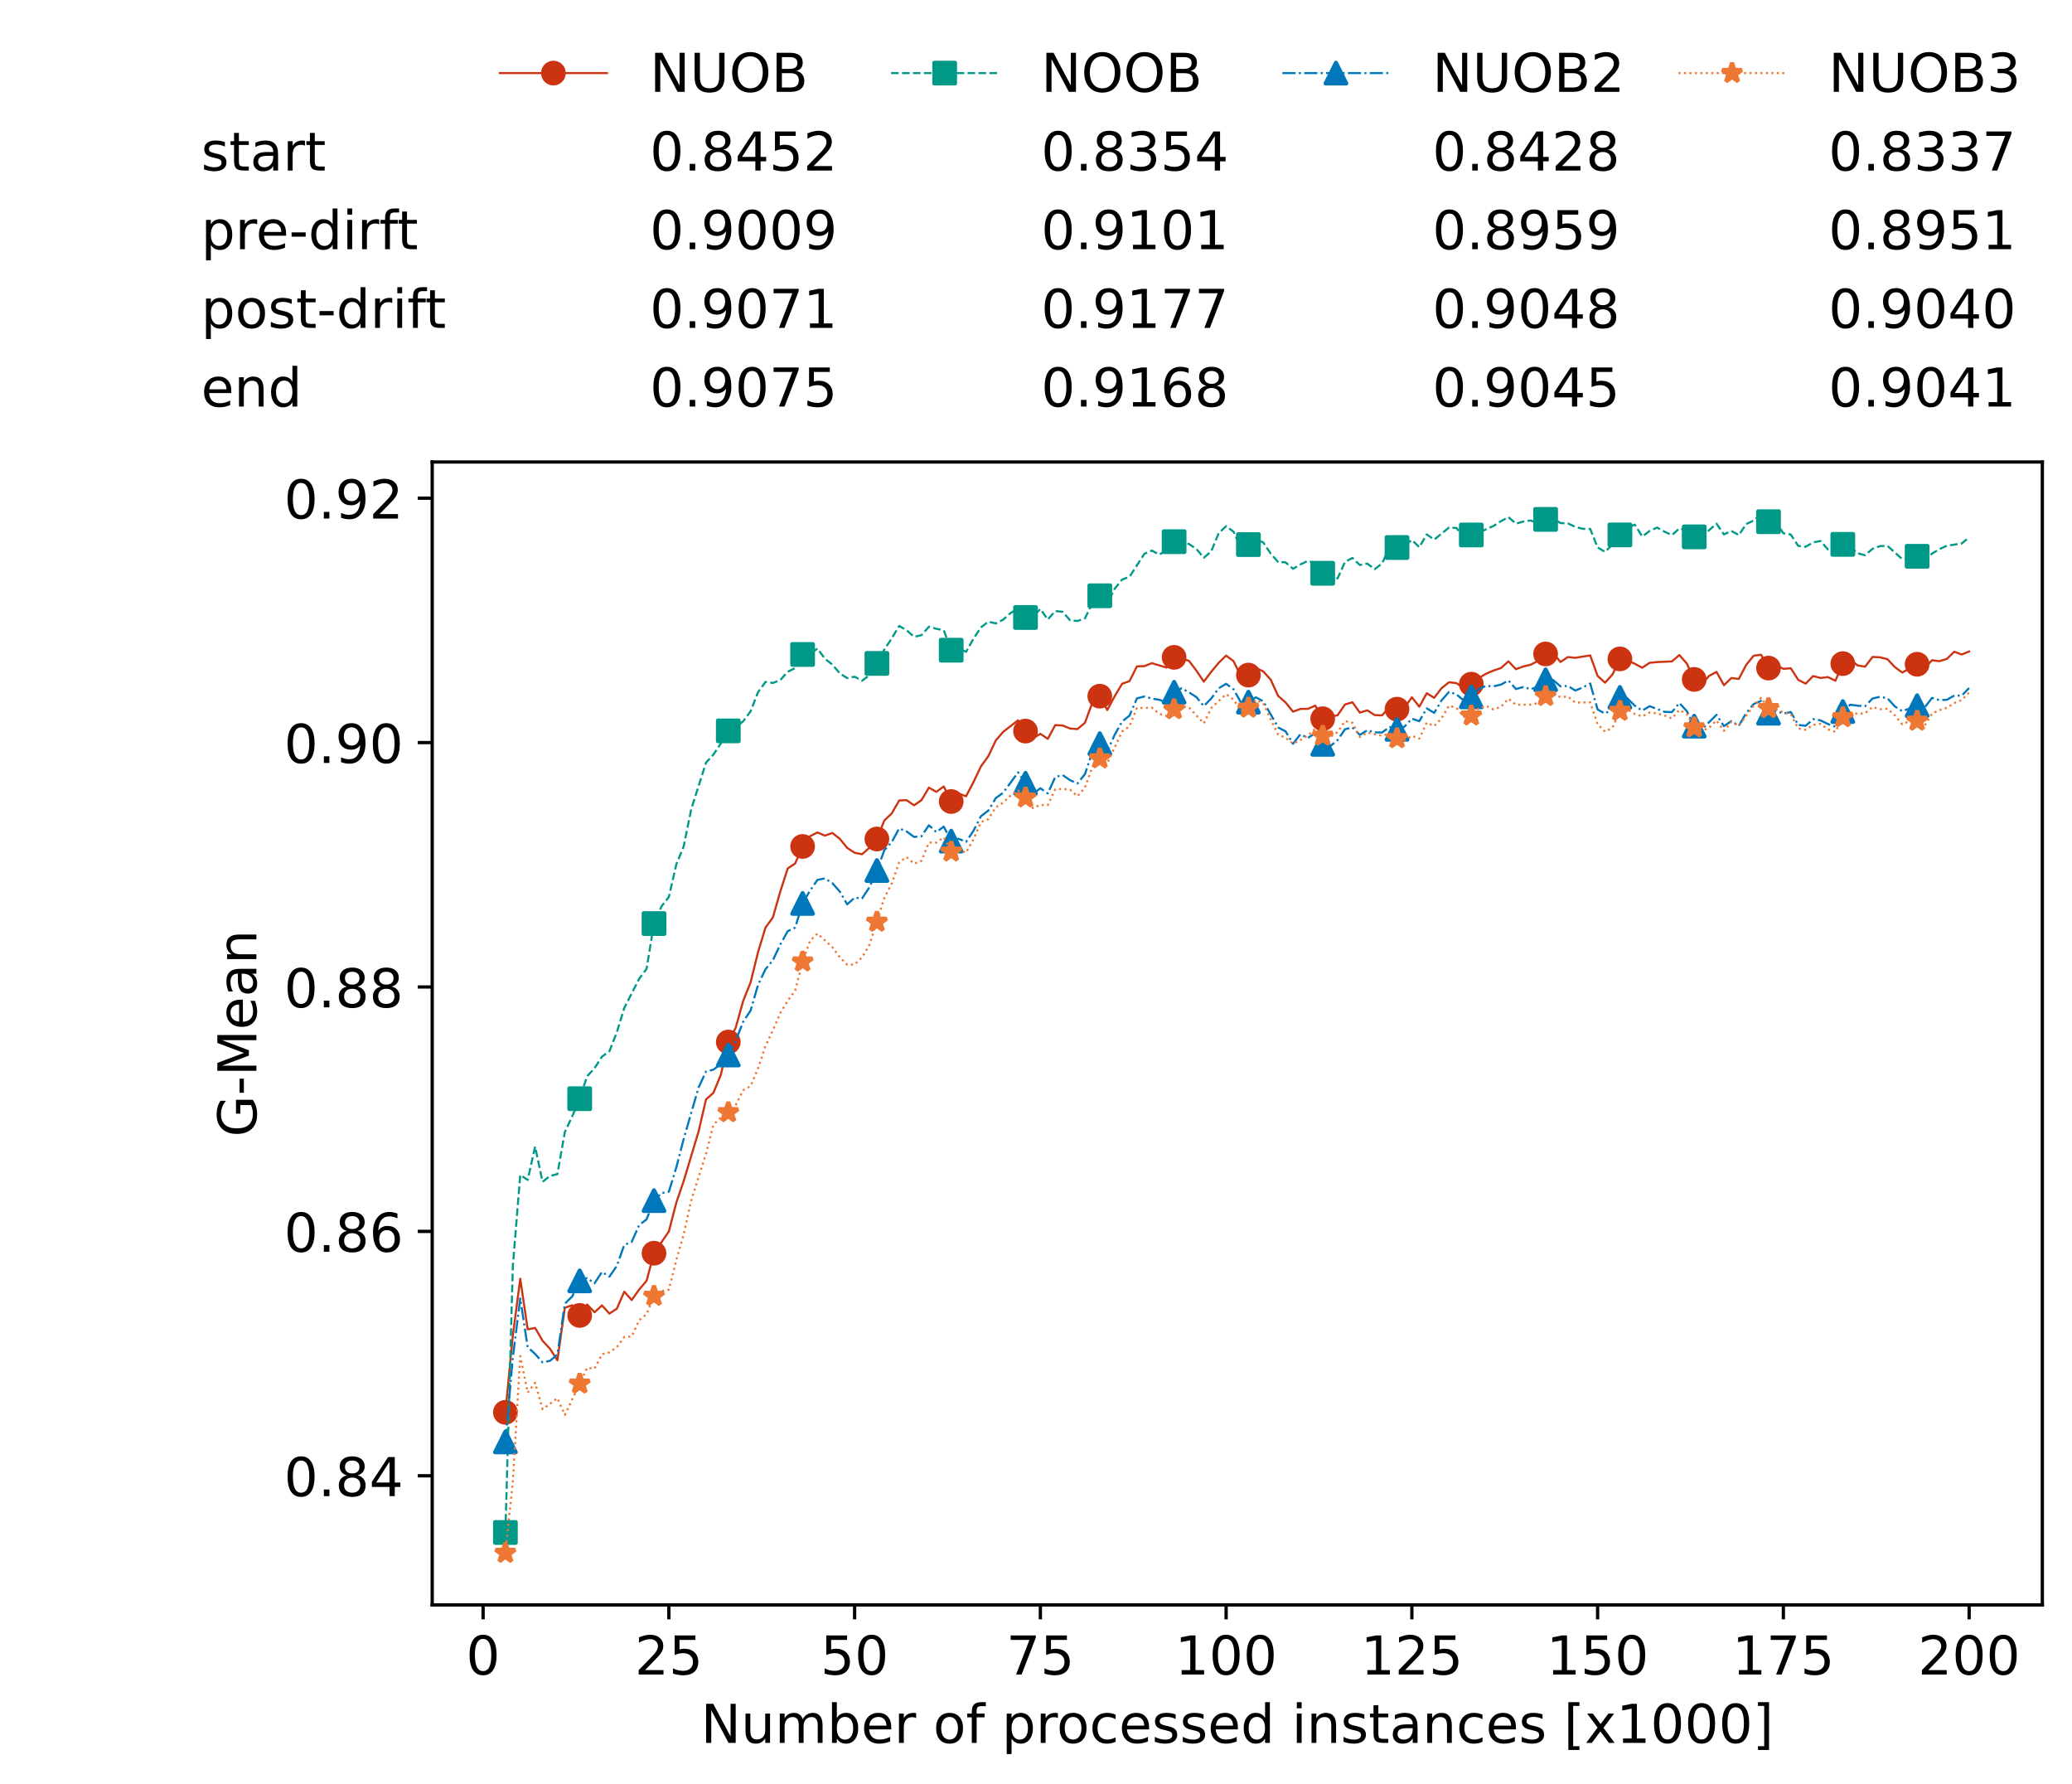 <?xml version="1.0" encoding="utf-8" standalone="no"?>
<!DOCTYPE svg PUBLIC "-//W3C//DTD SVG 1.1//EN"
  "http://www.w3.org/Graphics/SVG/1.1/DTD/svg11.dtd">
<!-- Created with matplotlib (https://matplotlib.org/) -->
<svg height="432.615pt" version="1.1" viewBox="0 0 502.65 432.615" width="502.65pt" xmlns="http://www.w3.org/2000/svg" xmlns:xlink="http://www.w3.org/1999/xlink">
 <defs>
  <style type="text/css">*{stroke-linecap:butt;stroke-linejoin:round;}</style>
 </defs>
 <g id="figure_1">
  <g id="patch_1">
   <path d="M 0 432.615 
L 502.65 432.615 
L 502.65 0 
L 0 0 
z
" style="fill:#ffffff;"/>
  </g>
  <g id="axes_1">
   <g id="patch_2">
    <path d="M 104.85 389.252 
L 495.45 389.252 
L 495.45 112.052 
L 104.85 112.052 
z
" style="fill:#ffffff;"/>
   </g>
   <g id="matplotlib.axis_1">
    <g id="xtick_1">
     <g id="line2d_1">
      <defs>
       <path d="M 0 0 
L 0 3.5 
" id="md03852b900" style="stroke:#000000;stroke-width:0.8;"/>
      </defs>
      <g>
       <use style="stroke:#000000;stroke-width:0.8;" x="117.197" xlink:href="#md03852b900" y="389.252"/>
      </g>
     </g>
     <g id="text_1">
      <!-- 0 -->
      <g transform="translate(113.061 406.13)scale(0.13 -0.13)">
       <defs>
        <path d="M 31.781 66.406 
Q 24.172 66.406 20.328 58.906 
Q 16.5 51.422 16.5 36.375 
Q 16.5 21.391 20.328 13.891 
Q 24.172 6.391 31.781 6.391 
Q 39.453 6.391 43.281 13.891 
Q 47.125 21.391 47.125 36.375 
Q 47.125 51.422 43.281 58.906 
Q 39.453 66.406 31.781 66.406 
z
M 31.781 74.219 
Q 44.047 74.219 50.516 64.516 
Q 56.984 54.828 56.984 36.375 
Q 56.984 17.969 50.516 8.266 
Q 44.047 -1.422 31.781 -1.422 
Q 19.531 -1.422 13.062 8.266 
Q 6.594 17.969 6.594 36.375 
Q 6.594 54.828 13.062 64.516 
Q 19.531 74.219 31.781 74.219 
z
" id="DejaVuSans-48"/>
       </defs>
       <use xlink:href="#DejaVuSans-48"/>
      </g>
     </g>
    </g>
    <g id="xtick_2">
     <g id="line2d_2">
      <g>
       <use style="stroke:#000000;stroke-width:0.8;" x="162.259" xlink:href="#md03852b900" y="389.252"/>
      </g>
     </g>
     <g id="text_2">
      <!-- 25 -->
      <g transform="translate(153.988 406.13)scale(0.13 -0.13)">
       <defs>
        <path d="M 19.188 8.297 
L 53.609 8.297 
L 53.609 0 
L 7.328 0 
L 7.328 8.297 
Q 12.938 14.109 22.625 23.891 
Q 32.328 33.688 34.812 36.531 
Q 39.547 41.844 41.422 45.531 
Q 43.312 49.219 43.312 52.781 
Q 43.312 58.594 39.234 62.25 
Q 35.156 65.922 28.609 65.922 
Q 23.969 65.922 18.812 64.312 
Q 13.672 62.703 7.812 59.422 
L 7.812 69.391 
Q 13.766 71.781 18.938 73 
Q 24.125 74.219 28.422 74.219 
Q 39.75 74.219 46.484 68.547 
Q 53.219 62.891 53.219 53.422 
Q 53.219 48.922 51.531 44.891 
Q 49.859 40.875 45.406 35.406 
Q 44.188 33.984 37.641 27.219 
Q 31.109 20.453 19.188 8.297 
z
" id="DejaVuSans-50"/>
        <path d="M 10.797 72.906 
L 49.516 72.906 
L 49.516 64.594 
L 19.828 64.594 
L 19.828 46.734 
Q 21.969 47.469 24.109 47.828 
Q 26.266 48.188 28.422 48.188 
Q 40.625 48.188 47.75 41.5 
Q 54.891 34.812 54.891 23.391 
Q 54.891 11.625 47.562 5.094 
Q 40.234 -1.422 26.906 -1.422 
Q 22.312 -1.422 17.547 -0.641 
Q 12.797 0.141 7.719 1.703 
L 7.719 11.625 
Q 12.109 9.234 16.797 8.062 
Q 21.484 6.891 26.703 6.891 
Q 35.156 6.891 40.078 11.328 
Q 45.016 15.766 45.016 23.391 
Q 45.016 31 40.078 35.438 
Q 35.156 39.891 26.703 39.891 
Q 22.75 39.891 18.812 39.016 
Q 14.891 38.141 10.797 36.281 
z
" id="DejaVuSans-53"/>
       </defs>
       <use xlink:href="#DejaVuSans-50"/>
       <use x="63.623" xlink:href="#DejaVuSans-53"/>
      </g>
     </g>
    </g>
    <g id="xtick_3">
     <g id="line2d_3">
      <g>
       <use style="stroke:#000000;stroke-width:0.8;" x="207.322" xlink:href="#md03852b900" y="389.252"/>
      </g>
     </g>
     <g id="text_3">
      <!-- 50 -->
      <g transform="translate(199.05 406.13)scale(0.13 -0.13)">
       <use xlink:href="#DejaVuSans-53"/>
       <use x="63.623" xlink:href="#DejaVuSans-48"/>
      </g>
     </g>
    </g>
    <g id="xtick_4">
     <g id="line2d_4">
      <g>
       <use style="stroke:#000000;stroke-width:0.8;" x="252.384" xlink:href="#md03852b900" y="389.252"/>
      </g>
     </g>
     <g id="text_4">
      <!-- 75 -->
      <g transform="translate(244.113 406.13)scale(0.13 -0.13)">
       <defs>
        <path d="M 8.203 72.906 
L 55.078 72.906 
L 55.078 68.703 
L 28.609 0 
L 18.312 0 
L 43.219 64.594 
L 8.203 64.594 
z
" id="DejaVuSans-55"/>
       </defs>
       <use xlink:href="#DejaVuSans-55"/>
       <use x="63.623" xlink:href="#DejaVuSans-53"/>
      </g>
     </g>
    </g>
    <g id="xtick_5">
     <g id="line2d_5">
      <g>
       <use style="stroke:#000000;stroke-width:0.8;" x="297.446" xlink:href="#md03852b900" y="389.252"/>
      </g>
     </g>
     <g id="text_5">
      <!-- 100 -->
      <g transform="translate(285.039 406.13)scale(0.13 -0.13)">
       <defs>
        <path d="M 12.406 8.297 
L 28.516 8.297 
L 28.516 63.922 
L 10.984 60.406 
L 10.984 69.391 
L 28.422 72.906 
L 38.281 72.906 
L 38.281 8.297 
L 54.391 8.297 
L 54.391 0 
L 12.406 0 
z
" id="DejaVuSans-49"/>
       </defs>
       <use xlink:href="#DejaVuSans-49"/>
       <use x="63.623" xlink:href="#DejaVuSans-48"/>
       <use x="127.246" xlink:href="#DejaVuSans-48"/>
      </g>
     </g>
    </g>
    <g id="xtick_6">
     <g id="line2d_6">
      <g>
       <use style="stroke:#000000;stroke-width:0.8;" x="342.509" xlink:href="#md03852b900" y="389.252"/>
      </g>
     </g>
     <g id="text_6">
      <!-- 125 -->
      <g transform="translate(330.102 406.13)scale(0.13 -0.13)">
       <use xlink:href="#DejaVuSans-49"/>
       <use x="63.623" xlink:href="#DejaVuSans-50"/>
       <use x="127.246" xlink:href="#DejaVuSans-53"/>
      </g>
     </g>
    </g>
    <g id="xtick_7">
     <g id="line2d_7">
      <g>
       <use style="stroke:#000000;stroke-width:0.8;" x="387.571" xlink:href="#md03852b900" y="389.252"/>
      </g>
     </g>
     <g id="text_7">
      <!-- 150 -->
      <g transform="translate(375.164 406.13)scale(0.13 -0.13)">
       <use xlink:href="#DejaVuSans-49"/>
       <use x="63.623" xlink:href="#DejaVuSans-53"/>
       <use x="127.246" xlink:href="#DejaVuSans-48"/>
      </g>
     </g>
    </g>
    <g id="xtick_8">
     <g id="line2d_8">
      <g>
       <use style="stroke:#000000;stroke-width:0.8;" x="432.633" xlink:href="#md03852b900" y="389.252"/>
      </g>
     </g>
     <g id="text_8">
      <!-- 175 -->
      <g transform="translate(420.226 406.13)scale(0.13 -0.13)">
       <use xlink:href="#DejaVuSans-49"/>
       <use x="63.623" xlink:href="#DejaVuSans-55"/>
       <use x="127.246" xlink:href="#DejaVuSans-53"/>
      </g>
     </g>
    </g>
    <g id="xtick_9">
     <g id="line2d_9">
      <g>
       <use style="stroke:#000000;stroke-width:0.8;" x="477.695" xlink:href="#md03852b900" y="389.252"/>
      </g>
     </g>
     <g id="text_9">
      <!-- 200 -->
      <g transform="translate(465.289 406.13)scale(0.13 -0.13)">
       <use xlink:href="#DejaVuSans-50"/>
       <use x="63.623" xlink:href="#DejaVuSans-48"/>
       <use x="127.246" xlink:href="#DejaVuSans-48"/>
      </g>
     </g>
    </g>
    <g id="text_10">
     <!-- Number of processed instances [x1000] -->
     <g transform="translate(170.025 422.711)scale(0.13 -0.13)">
      <defs>
       <path d="M 9.812 72.906 
L 23.094 72.906 
L 55.422 11.922 
L 55.422 72.906 
L 64.984 72.906 
L 64.984 0 
L 51.703 0 
L 19.391 60.984 
L 19.391 0 
L 9.812 0 
z
" id="DejaVuSans-78"/>
       <path d="M 8.5 21.578 
L 8.5 54.688 
L 17.484 54.688 
L 17.484 21.922 
Q 17.484 14.156 20.5 10.266 
Q 23.531 6.391 29.594 6.391 
Q 36.859 6.391 41.078 11.031 
Q 45.312 15.672 45.312 23.688 
L 45.312 54.688 
L 54.297 54.688 
L 54.297 0 
L 45.312 0 
L 45.312 8.406 
Q 42.047 3.422 37.719 1 
Q 33.406 -1.422 27.688 -1.422 
Q 18.266 -1.422 13.375 4.438 
Q 8.5 10.297 8.5 21.578 
z
M 31.109 56 
z
" id="DejaVuSans-117"/>
       <path d="M 52 44.188 
Q 55.375 50.25 60.062 53.125 
Q 64.75 56 71.094 56 
Q 79.641 56 84.281 50.016 
Q 88.922 44.047 88.922 33.016 
L 88.922 0 
L 79.891 0 
L 79.891 32.719 
Q 79.891 40.578 77.094 44.375 
Q 74.312 48.188 68.609 48.188 
Q 61.625 48.188 57.562 43.547 
Q 53.516 38.922 53.516 30.906 
L 53.516 0 
L 44.484 0 
L 44.484 32.719 
Q 44.484 40.625 41.703 44.406 
Q 38.922 48.188 33.109 48.188 
Q 26.219 48.188 22.156 43.531 
Q 18.109 38.875 18.109 30.906 
L 18.109 0 
L 9.078 0 
L 9.078 54.688 
L 18.109 54.688 
L 18.109 46.188 
Q 21.188 51.219 25.484 53.609 
Q 29.781 56 35.688 56 
Q 41.656 56 45.828 52.969 
Q 50 49.953 52 44.188 
z
" id="DejaVuSans-109"/>
       <path d="M 48.688 27.297 
Q 48.688 37.203 44.609 42.844 
Q 40.531 48.484 33.406 48.484 
Q 26.266 48.484 22.188 42.844 
Q 18.109 37.203 18.109 27.297 
Q 18.109 17.391 22.188 11.75 
Q 26.266 6.109 33.406 6.109 
Q 40.531 6.109 44.609 11.75 
Q 48.688 17.391 48.688 27.297 
z
M 18.109 46.391 
Q 20.953 51.266 25.266 53.625 
Q 29.594 56 35.594 56 
Q 45.562 56 51.781 48.094 
Q 58.016 40.188 58.016 27.297 
Q 58.016 14.406 51.781 6.484 
Q 45.562 -1.422 35.594 -1.422 
Q 29.594 -1.422 25.266 0.953 
Q 20.953 3.328 18.109 8.203 
L 18.109 0 
L 9.078 0 
L 9.078 75.984 
L 18.109 75.984 
z
" id="DejaVuSans-98"/>
       <path d="M 56.203 29.594 
L 56.203 25.203 
L 14.891 25.203 
Q 15.484 15.922 20.484 11.062 
Q 25.484 6.203 34.422 6.203 
Q 39.594 6.203 44.453 7.469 
Q 49.312 8.734 54.109 11.281 
L 54.109 2.781 
Q 49.266 0.734 44.188 -0.344 
Q 39.109 -1.422 33.891 -1.422 
Q 20.797 -1.422 13.156 6.188 
Q 5.516 13.812 5.516 26.812 
Q 5.516 40.234 12.766 48.109 
Q 20.016 56 32.328 56 
Q 43.359 56 49.781 48.891 
Q 56.203 41.797 56.203 29.594 
z
M 47.219 32.234 
Q 47.125 39.594 43.094 43.984 
Q 39.062 48.391 32.422 48.391 
Q 24.906 48.391 20.391 44.141 
Q 15.875 39.891 15.188 32.172 
z
" id="DejaVuSans-101"/>
       <path d="M 41.109 46.297 
Q 39.594 47.172 37.812 47.578 
Q 36.031 48 33.891 48 
Q 26.266 48 22.188 43.047 
Q 18.109 38.094 18.109 28.812 
L 18.109 0 
L 9.078 0 
L 9.078 54.688 
L 18.109 54.688 
L 18.109 46.188 
Q 20.953 51.172 25.484 53.578 
Q 30.031 56 36.531 56 
Q 37.453 56 38.578 55.875 
Q 39.703 55.766 41.062 55.516 
z
" id="DejaVuSans-114"/>
       <path id="DejaVuSans-32"/>
       <path d="M 30.609 48.391 
Q 23.391 48.391 19.188 42.75 
Q 14.984 37.109 14.984 27.297 
Q 14.984 17.484 19.156 11.844 
Q 23.344 6.203 30.609 6.203 
Q 37.797 6.203 41.984 11.859 
Q 46.188 17.531 46.188 27.297 
Q 46.188 37.016 41.984 42.703 
Q 37.797 48.391 30.609 48.391 
z
M 30.609 56 
Q 42.328 56 49.016 48.375 
Q 55.719 40.766 55.719 27.297 
Q 55.719 13.875 49.016 6.219 
Q 42.328 -1.422 30.609 -1.422 
Q 18.844 -1.422 12.172 6.219 
Q 5.516 13.875 5.516 27.297 
Q 5.516 40.766 12.172 48.375 
Q 18.844 56 30.609 56 
z
" id="DejaVuSans-111"/>
       <path d="M 37.109 75.984 
L 37.109 68.5 
L 28.516 68.5 
Q 23.688 68.5 21.797 66.547 
Q 19.922 64.594 19.922 59.516 
L 19.922 54.688 
L 34.719 54.688 
L 34.719 47.703 
L 19.922 47.703 
L 19.922 0 
L 10.891 0 
L 10.891 47.703 
L 2.297 47.703 
L 2.297 54.688 
L 10.891 54.688 
L 10.891 58.5 
Q 10.891 67.625 15.141 71.797 
Q 19.391 75.984 28.609 75.984 
z
" id="DejaVuSans-102"/>
       <path d="M 18.109 8.203 
L 18.109 -20.797 
L 9.078 -20.797 
L 9.078 54.688 
L 18.109 54.688 
L 18.109 46.391 
Q 20.953 51.266 25.266 53.625 
Q 29.594 56 35.594 56 
Q 45.562 56 51.781 48.094 
Q 58.016 40.188 58.016 27.297 
Q 58.016 14.406 51.781 6.484 
Q 45.562 -1.422 35.594 -1.422 
Q 29.594 -1.422 25.266 0.953 
Q 20.953 3.328 18.109 8.203 
z
M 48.688 27.297 
Q 48.688 37.203 44.609 42.844 
Q 40.531 48.484 33.406 48.484 
Q 26.266 48.484 22.188 42.844 
Q 18.109 37.203 18.109 27.297 
Q 18.109 17.391 22.188 11.75 
Q 26.266 6.109 33.406 6.109 
Q 40.531 6.109 44.609 11.75 
Q 48.688 17.391 48.688 27.297 
z
" id="DejaVuSans-112"/>
       <path d="M 48.781 52.594 
L 48.781 44.188 
Q 44.969 46.297 41.141 47.344 
Q 37.312 48.391 33.406 48.391 
Q 24.656 48.391 19.812 42.844 
Q 14.984 37.312 14.984 27.297 
Q 14.984 17.281 19.812 11.734 
Q 24.656 6.203 33.406 6.203 
Q 37.312 6.203 41.141 7.25 
Q 44.969 8.297 48.781 10.406 
L 48.781 2.094 
Q 45.016 0.344 40.984 -0.531 
Q 36.969 -1.422 32.422 -1.422 
Q 20.062 -1.422 12.781 6.344 
Q 5.516 14.109 5.516 27.297 
Q 5.516 40.672 12.859 48.328 
Q 20.219 56 33.016 56 
Q 37.156 56 41.109 55.141 
Q 45.062 54.297 48.781 52.594 
z
" id="DejaVuSans-99"/>
       <path d="M 44.281 53.078 
L 44.281 44.578 
Q 40.484 46.531 36.375 47.5 
Q 32.281 48.484 27.875 48.484 
Q 21.188 48.484 17.844 46.438 
Q 14.5 44.391 14.5 40.281 
Q 14.5 37.156 16.891 35.375 
Q 19.281 33.594 26.516 31.984 
L 29.594 31.297 
Q 39.156 29.25 43.188 25.516 
Q 47.219 21.781 47.219 15.094 
Q 47.219 7.469 41.188 3.016 
Q 35.156 -1.422 24.609 -1.422 
Q 20.219 -1.422 15.453 -0.562 
Q 10.688 0.297 5.422 2 
L 5.422 11.281 
Q 10.406 8.688 15.234 7.391 
Q 20.062 6.109 24.812 6.109 
Q 31.156 6.109 34.562 8.281 
Q 37.984 10.453 37.984 14.406 
Q 37.984 18.062 35.516 20.016 
Q 33.062 21.969 24.703 23.781 
L 21.578 24.516 
Q 13.234 26.266 9.516 29.906 
Q 5.812 33.547 5.812 39.891 
Q 5.812 47.609 11.281 51.797 
Q 16.75 56 26.812 56 
Q 31.781 56 36.172 55.266 
Q 40.578 54.547 44.281 53.078 
z
" id="DejaVuSans-115"/>
       <path d="M 45.406 46.391 
L 45.406 75.984 
L 54.391 75.984 
L 54.391 0 
L 45.406 0 
L 45.406 8.203 
Q 42.578 3.328 38.25 0.953 
Q 33.938 -1.422 27.875 -1.422 
Q 17.969 -1.422 11.734 6.484 
Q 5.516 14.406 5.516 27.297 
Q 5.516 40.188 11.734 48.094 
Q 17.969 56 27.875 56 
Q 33.938 56 38.25 53.625 
Q 42.578 51.266 45.406 46.391 
z
M 14.797 27.297 
Q 14.797 17.391 18.875 11.75 
Q 22.953 6.109 30.078 6.109 
Q 37.203 6.109 41.297 11.75 
Q 45.406 17.391 45.406 27.297 
Q 45.406 37.203 41.297 42.844 
Q 37.203 48.484 30.078 48.484 
Q 22.953 48.484 18.875 42.844 
Q 14.797 37.203 14.797 27.297 
z
" id="DejaVuSans-100"/>
       <path d="M 9.422 54.688 
L 18.406 54.688 
L 18.406 0 
L 9.422 0 
z
M 9.422 75.984 
L 18.406 75.984 
L 18.406 64.594 
L 9.422 64.594 
z
" id="DejaVuSans-105"/>
       <path d="M 54.891 33.016 
L 54.891 0 
L 45.906 0 
L 45.906 32.719 
Q 45.906 40.484 42.875 44.328 
Q 39.844 48.188 33.797 48.188 
Q 26.516 48.188 22.312 43.547 
Q 18.109 38.922 18.109 30.906 
L 18.109 0 
L 9.078 0 
L 9.078 54.688 
L 18.109 54.688 
L 18.109 46.188 
Q 21.344 51.125 25.703 53.562 
Q 30.078 56 35.797 56 
Q 45.219 56 50.047 50.172 
Q 54.891 44.344 54.891 33.016 
z
" id="DejaVuSans-110"/>
       <path d="M 18.312 70.219 
L 18.312 54.688 
L 36.812 54.688 
L 36.812 47.703 
L 18.312 47.703 
L 18.312 18.016 
Q 18.312 11.328 20.141 9.422 
Q 21.969 7.516 27.594 7.516 
L 36.812 7.516 
L 36.812 0 
L 27.594 0 
Q 17.188 0 13.234 3.875 
Q 9.281 7.766 9.281 18.016 
L 9.281 47.703 
L 2.688 47.703 
L 2.688 54.688 
L 9.281 54.688 
L 9.281 70.219 
z
" id="DejaVuSans-116"/>
       <path d="M 34.281 27.484 
Q 23.391 27.484 19.188 25 
Q 14.984 22.516 14.984 16.5 
Q 14.984 11.719 18.141 8.906 
Q 21.297 6.109 26.703 6.109 
Q 34.188 6.109 38.703 11.406 
Q 43.219 16.703 43.219 25.484 
L 43.219 27.484 
z
M 52.203 31.203 
L 52.203 0 
L 43.219 0 
L 43.219 8.297 
Q 40.141 3.328 35.547 0.953 
Q 30.953 -1.422 24.312 -1.422 
Q 15.922 -1.422 10.953 3.297 
Q 6 8.016 6 15.922 
Q 6 25.141 12.172 29.828 
Q 18.359 34.516 30.609 34.516 
L 43.219 34.516 
L 43.219 35.406 
Q 43.219 41.609 39.141 45 
Q 35.062 48.391 27.688 48.391 
Q 23 48.391 18.547 47.266 
Q 14.109 46.141 10.016 43.891 
L 10.016 52.203 
Q 14.938 54.109 19.578 55.047 
Q 24.219 56 28.609 56 
Q 40.484 56 46.344 49.844 
Q 52.203 43.703 52.203 31.203 
z
" id="DejaVuSans-97"/>
       <path d="M 8.594 75.984 
L 29.297 75.984 
L 29.297 69 
L 17.578 69 
L 17.578 -6.203 
L 29.297 -6.203 
L 29.297 -13.188 
L 8.594 -13.188 
z
" id="DejaVuSans-91"/>
       <path d="M 54.891 54.688 
L 35.109 28.078 
L 55.906 0 
L 45.312 0 
L 29.391 21.484 
L 13.484 0 
L 2.875 0 
L 24.125 28.609 
L 4.688 54.688 
L 15.281 54.688 
L 29.781 35.203 
L 44.281 54.688 
z
" id="DejaVuSans-120"/>
       <path d="M 30.422 75.984 
L 30.422 -13.188 
L 9.719 -13.188 
L 9.719 -6.203 
L 21.391 -6.203 
L 21.391 69 
L 9.719 69 
L 9.719 75.984 
z
" id="DejaVuSans-93"/>
      </defs>
      <use xlink:href="#DejaVuSans-78"/>
      <use x="74.805" xlink:href="#DejaVuSans-117"/>
      <use x="138.184" xlink:href="#DejaVuSans-109"/>
      <use x="235.596" xlink:href="#DejaVuSans-98"/>
      <use x="299.072" xlink:href="#DejaVuSans-101"/>
      <use x="360.596" xlink:href="#DejaVuSans-114"/>
      <use x="401.709" xlink:href="#DejaVuSans-32"/>
      <use x="433.496" xlink:href="#DejaVuSans-111"/>
      <use x="494.678" xlink:href="#DejaVuSans-102"/>
      <use x="529.883" xlink:href="#DejaVuSans-32"/>
      <use x="561.67" xlink:href="#DejaVuSans-112"/>
      <use x="625.146" xlink:href="#DejaVuSans-114"/>
      <use x="664.01" xlink:href="#DejaVuSans-111"/>
      <use x="725.191" xlink:href="#DejaVuSans-99"/>
      <use x="780.172" xlink:href="#DejaVuSans-101"/>
      <use x="841.695" xlink:href="#DejaVuSans-115"/>
      <use x="893.795" xlink:href="#DejaVuSans-115"/>
      <use x="945.895" xlink:href="#DejaVuSans-101"/>
      <use x="1007.418" xlink:href="#DejaVuSans-100"/>
      <use x="1070.895" xlink:href="#DejaVuSans-32"/>
      <use x="1102.682" xlink:href="#DejaVuSans-105"/>
      <use x="1130.465" xlink:href="#DejaVuSans-110"/>
      <use x="1193.844" xlink:href="#DejaVuSans-115"/>
      <use x="1245.943" xlink:href="#DejaVuSans-116"/>
      <use x="1285.152" xlink:href="#DejaVuSans-97"/>
      <use x="1346.432" xlink:href="#DejaVuSans-110"/>
      <use x="1409.811" xlink:href="#DejaVuSans-99"/>
      <use x="1464.791" xlink:href="#DejaVuSans-101"/>
      <use x="1526.314" xlink:href="#DejaVuSans-115"/>
      <use x="1578.414" xlink:href="#DejaVuSans-32"/>
      <use x="1610.201" xlink:href="#DejaVuSans-91"/>
      <use x="1649.215" xlink:href="#DejaVuSans-120"/>
      <use x="1708.395" xlink:href="#DejaVuSans-49"/>
      <use x="1772.018" xlink:href="#DejaVuSans-48"/>
      <use x="1835.641" xlink:href="#DejaVuSans-48"/>
      <use x="1899.264" xlink:href="#DejaVuSans-48"/>
      <use x="1962.887" xlink:href="#DejaVuSans-93"/>
     </g>
    </g>
   </g>
   <g id="matplotlib.axis_2">
    <g id="ytick_1">
     <g id="line2d_10">
      <defs>
       <path d="M 0 0 
L -3.5 0 
" id="m572d133e31" style="stroke:#000000;stroke-width:0.8;"/>
      </defs>
      <g>
       <use style="stroke:#000000;stroke-width:0.8;" x="104.85" xlink:href="#m572d133e31" y="357.926"/>
      </g>
     </g>
     <g id="text_11">
      <!-- 0.84 -->
      <g transform="translate(68.905 362.865)scale(0.13 -0.13)">
       <defs>
        <path d="M 10.688 12.406 
L 21 12.406 
L 21 0 
L 10.688 0 
z
" id="DejaVuSans-46"/>
        <path d="M 31.781 34.625 
Q 24.75 34.625 20.719 30.859 
Q 16.703 27.094 16.703 20.516 
Q 16.703 13.922 20.719 10.156 
Q 24.75 6.391 31.781 6.391 
Q 38.812 6.391 42.859 10.172 
Q 46.922 13.969 46.922 20.516 
Q 46.922 27.094 42.891 30.859 
Q 38.875 34.625 31.781 34.625 
z
M 21.922 38.812 
Q 15.578 40.375 12.031 44.719 
Q 8.5 49.078 8.5 55.328 
Q 8.5 64.062 14.719 69.141 
Q 20.953 74.219 31.781 74.219 
Q 42.672 74.219 48.875 69.141 
Q 55.078 64.062 55.078 55.328 
Q 55.078 49.078 51.531 44.719 
Q 48 40.375 41.703 38.812 
Q 48.828 37.156 52.797 32.312 
Q 56.781 27.484 56.781 20.516 
Q 56.781 9.906 50.312 4.234 
Q 43.844 -1.422 31.781 -1.422 
Q 19.734 -1.422 13.25 4.234 
Q 6.781 9.906 6.781 20.516 
Q 6.781 27.484 10.781 32.312 
Q 14.797 37.156 21.922 38.812 
z
M 18.312 54.391 
Q 18.312 48.734 21.844 45.562 
Q 25.391 42.391 31.781 42.391 
Q 38.141 42.391 41.719 45.562 
Q 45.312 48.734 45.312 54.391 
Q 45.312 60.062 41.719 63.234 
Q 38.141 66.406 31.781 66.406 
Q 25.391 66.406 21.844 63.234 
Q 18.312 60.062 18.312 54.391 
z
" id="DejaVuSans-56"/>
        <path d="M 37.797 64.312 
L 12.891 25.391 
L 37.797 25.391 
z
M 35.203 72.906 
L 47.609 72.906 
L 47.609 25.391 
L 58.016 25.391 
L 58.016 17.188 
L 47.609 17.188 
L 47.609 0 
L 37.797 0 
L 37.797 17.188 
L 4.891 17.188 
L 4.891 26.703 
z
" id="DejaVuSans-52"/>
       </defs>
       <use xlink:href="#DejaVuSans-48"/>
       <use x="63.623" xlink:href="#DejaVuSans-46"/>
       <use x="95.41" xlink:href="#DejaVuSans-56"/>
       <use x="159.033" xlink:href="#DejaVuSans-52"/>
      </g>
     </g>
    </g>
    <g id="ytick_2">
     <g id="line2d_11">
      <g>
       <use style="stroke:#000000;stroke-width:0.8;" x="104.85" xlink:href="#m572d133e31" y="298.651"/>
      </g>
     </g>
     <g id="text_12">
      <!-- 0.86 -->
      <g transform="translate(68.905 303.59)scale(0.13 -0.13)">
       <defs>
        <path d="M 33.016 40.375 
Q 26.375 40.375 22.484 35.828 
Q 18.609 31.297 18.609 23.391 
Q 18.609 15.531 22.484 10.953 
Q 26.375 6.391 33.016 6.391 
Q 39.656 6.391 43.531 10.953 
Q 47.406 15.531 47.406 23.391 
Q 47.406 31.297 43.531 35.828 
Q 39.656 40.375 33.016 40.375 
z
M 52.594 71.297 
L 52.594 62.312 
Q 48.875 64.062 45.094 64.984 
Q 41.312 65.922 37.594 65.922 
Q 27.828 65.922 22.672 59.328 
Q 17.531 52.734 16.797 39.406 
Q 19.672 43.656 24.016 45.922 
Q 28.375 48.188 33.594 48.188 
Q 44.578 48.188 50.953 41.516 
Q 57.328 34.859 57.328 23.391 
Q 57.328 12.156 50.688 5.359 
Q 44.047 -1.422 33.016 -1.422 
Q 20.359 -1.422 13.672 8.266 
Q 6.984 17.969 6.984 36.375 
Q 6.984 53.656 15.188 63.938 
Q 23.391 74.219 37.203 74.219 
Q 40.922 74.219 44.703 73.484 
Q 48.484 72.75 52.594 71.297 
z
" id="DejaVuSans-54"/>
       </defs>
       <use xlink:href="#DejaVuSans-48"/>
       <use x="63.623" xlink:href="#DejaVuSans-46"/>
       <use x="95.41" xlink:href="#DejaVuSans-56"/>
       <use x="159.033" xlink:href="#DejaVuSans-54"/>
      </g>
     </g>
    </g>
    <g id="ytick_3">
     <g id="line2d_12">
      <g>
       <use style="stroke:#000000;stroke-width:0.8;" x="104.85" xlink:href="#m572d133e31" y="239.376"/>
      </g>
     </g>
     <g id="text_13">
      <!-- 0.88 -->
      <g transform="translate(68.905 244.315)scale(0.13 -0.13)">
       <use xlink:href="#DejaVuSans-48"/>
       <use x="63.623" xlink:href="#DejaVuSans-46"/>
       <use x="95.41" xlink:href="#DejaVuSans-56"/>
       <use x="159.033" xlink:href="#DejaVuSans-56"/>
      </g>
     </g>
    </g>
    <g id="ytick_4">
     <g id="line2d_13">
      <g>
       <use style="stroke:#000000;stroke-width:0.8;" x="104.85" xlink:href="#m572d133e31" y="180.101"/>
      </g>
     </g>
     <g id="text_14">
      <!-- 0.90 -->
      <g transform="translate(68.905 185.04)scale(0.13 -0.13)">
       <defs>
        <path d="M 10.984 1.516 
L 10.984 10.5 
Q 14.703 8.734 18.5 7.812 
Q 22.312 6.891 25.984 6.891 
Q 35.75 6.891 40.891 13.453 
Q 46.047 20.016 46.781 33.406 
Q 43.953 29.203 39.594 26.953 
Q 35.25 24.703 29.984 24.703 
Q 19.047 24.703 12.672 31.312 
Q 6.297 37.938 6.297 49.422 
Q 6.297 60.641 12.938 67.422 
Q 19.578 74.219 30.609 74.219 
Q 43.266 74.219 49.922 64.516 
Q 56.594 54.828 56.594 36.375 
Q 56.594 19.141 48.406 8.859 
Q 40.234 -1.422 26.422 -1.422 
Q 22.703 -1.422 18.891 -0.688 
Q 15.094 0.047 10.984 1.516 
z
M 30.609 32.422 
Q 37.25 32.422 41.125 36.953 
Q 45.016 41.5 45.016 49.422 
Q 45.016 57.281 41.125 61.844 
Q 37.25 66.406 30.609 66.406 
Q 23.969 66.406 20.094 61.844 
Q 16.219 57.281 16.219 49.422 
Q 16.219 41.5 20.094 36.953 
Q 23.969 32.422 30.609 32.422 
z
" id="DejaVuSans-57"/>
       </defs>
       <use xlink:href="#DejaVuSans-48"/>
       <use x="63.623" xlink:href="#DejaVuSans-46"/>
       <use x="95.41" xlink:href="#DejaVuSans-57"/>
       <use x="159.033" xlink:href="#DejaVuSans-48"/>
      </g>
     </g>
    </g>
    <g id="ytick_5">
     <g id="line2d_14">
      <g>
       <use style="stroke:#000000;stroke-width:0.8;" x="104.85" xlink:href="#m572d133e31" y="120.826"/>
      </g>
     </g>
     <g id="text_15">
      <!-- 0.92 -->
      <g transform="translate(68.905 125.765)scale(0.13 -0.13)">
       <use xlink:href="#DejaVuSans-48"/>
       <use x="63.623" xlink:href="#DejaVuSans-46"/>
       <use x="95.41" xlink:href="#DejaVuSans-57"/>
       <use x="159.033" xlink:href="#DejaVuSans-50"/>
      </g>
     </g>
    </g>
    <g id="text_16">
     <!-- G-Mean -->
     <g transform="translate(62.201 275.744)rotate(-90)scale(0.13 -0.13)">
      <defs>
       <path d="M 59.516 10.406 
L 59.516 29.984 
L 43.406 29.984 
L 43.406 38.094 
L 69.281 38.094 
L 69.281 6.781 
Q 63.578 2.734 56.688 0.656 
Q 49.812 -1.422 42 -1.422 
Q 24.906 -1.422 15.25 8.562 
Q 5.609 18.562 5.609 36.375 
Q 5.609 54.25 15.25 64.234 
Q 24.906 74.219 42 74.219 
Q 49.125 74.219 55.547 72.453 
Q 61.969 70.703 67.391 67.281 
L 67.391 56.781 
Q 61.922 61.422 55.766 63.766 
Q 49.609 66.109 42.828 66.109 
Q 29.438 66.109 22.719 58.641 
Q 16.016 51.172 16.016 36.375 
Q 16.016 21.625 22.719 14.156 
Q 29.438 6.688 42.828 6.688 
Q 48.047 6.688 52.141 7.594 
Q 56.25 8.5 59.516 10.406 
z
" id="DejaVuSans-71"/>
       <path d="M 4.891 31.391 
L 31.203 31.391 
L 31.203 23.391 
L 4.891 23.391 
z
" id="DejaVuSans-45"/>
       <path d="M 9.812 72.906 
L 24.516 72.906 
L 43.109 23.297 
L 61.812 72.906 
L 76.516 72.906 
L 76.516 0 
L 66.891 0 
L 66.891 64.016 
L 48.094 14.016 
L 38.188 14.016 
L 19.391 64.016 
L 19.391 0 
L 9.812 0 
z
" id="DejaVuSans-77"/>
      </defs>
      <use xlink:href="#DejaVuSans-71"/>
      <use x="77.49" xlink:href="#DejaVuSans-45"/>
      <use x="113.574" xlink:href="#DejaVuSans-77"/>
      <use x="199.854" xlink:href="#DejaVuSans-101"/>
      <use x="261.377" xlink:href="#DejaVuSans-97"/>
      <use x="322.656" xlink:href="#DejaVuSans-110"/>
     </g>
    </g>
   </g>
   <g id="line2d_15"/>
   <g id="line2d_16"/>
   <g id="line2d_17"/>
   <g id="line2d_18"/>
   <g id="line2d_19"/>
   <g id="line2d_20">
    <path clip-path="url(#p73777d8e8c)" d="M 122.605 342.542 
L 124.407 323.922 
L 126.21 310.146 
L 128.012 322.414 
L 129.815 322.064 
L 131.617 325.163 
L 133.419 327.129 
L 135.222 329.917 
L 137.024 317.162 
L 138.827 316.563 
L 140.629 319.04 
L 142.432 316.384 
L 144.234 318.273 
L 146.037 316.602 
L 147.839 318.599 
L 149.642 317.399 
L 151.444 313.267 
L 153.247 315.3 
L 155.049 312.764 
L 156.852 310.633 
L 158.654 303.949 
L 162.259 298.65 
L 164.062 291.697 
L 165.864 286.42 
L 169.469 274.429 
L 171.272 266.649 
L 173.074 265.043 
L 174.877 260.646 
L 176.679 252.724 
L 178.482 249.234 
L 180.284 242.78 
L 182.087 238.243 
L 183.889 230.95 
L 185.692 224.996 
L 187.494 222.504 
L 189.297 216.203 
L 191.099 210.631 
L 192.902 209.409 
L 194.704 205.295 
L 196.507 202.806 
L 198.309 201.898 
L 200.112 202.674 
L 201.914 202.022 
L 203.717 203.426 
L 205.519 205.642 
L 207.322 206.825 
L 209.124 207.18 
L 210.927 205.589 
L 212.729 203.485 
L 214.532 198.988 
L 216.334 197.281 
L 218.137 194.138 
L 219.939 194.07 
L 221.742 195.323 
L 223.544 194.059 
L 225.347 191.026 
L 227.149 192.057 
L 228.952 190.74 
L 230.754 194.395 
L 232.557 192.453 
L 234.359 193.121 
L 236.162 189.678 
L 237.964 185.876 
L 239.767 183.393 
L 241.569 179.589 
L 243.372 177.485 
L 246.976 174.696 
L 248.779 177.315 
L 250.581 179.056 
L 252.384 177.979 
L 254.186 179.203 
L 255.989 175.859 
L 257.791 175.954 
L 259.594 176.69 
L 261.396 176.826 
L 263.199 175.295 
L 265.001 170.411 
L 266.804 168.848 
L 268.606 172.208 
L 270.409 168.865 
L 272.211 165.844 
L 274.014 165.186 
L 275.816 161.608 
L 277.619 161.562 
L 279.421 160.84 
L 283.026 161.914 
L 284.829 159.433 
L 286.631 159.72 
L 288.434 160.269 
L 290.236 162.651 
L 292.039 165.322 
L 293.841 162.925 
L 295.644 160.756 
L 297.446 158.997 
L 299.249 160.354 
L 301.051 164.009 
L 302.854 163.73 
L 304.656 161.972 
L 306.459 162.85 
L 308.261 164.842 
L 310.064 168.777 
L 311.866 170.367 
L 313.669 172.605 
L 315.471 171.931 
L 317.274 171.93 
L 319.076 171.145 
L 320.879 174.323 
L 324.484 173.461 
L 326.286 170.869 
L 328.089 170.323 
L 329.891 172.83 
L 331.694 172.279 
L 333.496 173.436 
L 335.299 173.498 
L 337.101 171.369 
L 338.904 171.997 
L 340.706 171.681 
L 342.509 169.109 
L 344.311 171.402 
L 346.114 168.136 
L 347.916 169.243 
L 349.719 166.902 
L 351.521 165.463 
L 353.324 165.686 
L 355.126 166.892 
L 356.928 165.936 
L 358.731 164.456 
L 360.533 163.39 
L 362.336 162.623 
L 364.138 162.018 
L 365.941 160.397 
L 367.743 162.299 
L 369.546 161.635 
L 371.348 161.209 
L 373.151 160.257 
L 374.953 158.605 
L 376.756 158.335 
L 378.558 160.562 
L 380.361 159.353 
L 382.163 159.541 
L 385.768 158.955 
L 387.571 163.935 
L 389.373 165.578 
L 391.176 163.571 
L 392.978 159.806 
L 394.781 160.155 
L 396.583 160.983 
L 398.386 161.949 
L 400.188 160.748 
L 401.991 160.582 
L 405.596 160.409 
L 407.398 158.872 
L 409.201 160.917 
L 411.003 164.782 
L 412.806 165.988 
L 414.608 163.931 
L 416.411 162.959 
L 418.213 166.188 
L 420.016 164.442 
L 421.818 164.669 
L 423.621 161.246 
L 425.423 159.038 
L 427.226 158.792 
L 429.028 162.036 
L 430.831 161.325 
L 432.633 162.215 
L 434.436 162.08 
L 436.238 164.889 
L 438.041 165.805 
L 439.843 163.964 
L 441.646 164.429 
L 443.448 164.217 
L 445.251 165.099 
L 447.053 160.951 
L 448.856 160.054 
L 450.658 161.383 
L 452.461 161.695 
L 454.263 159.332 
L 456.066 159.422 
L 457.868 159.862 
L 459.671 161.79 
L 461.473 163.11 
L 465.078 161.105 
L 466.881 162.073 
L 468.683 160.137 
L 470.485 160.36 
L 472.288 159.814 
L 474.09 158.059 
L 475.893 158.742 
L 477.695 158.007 
L 477.695 158.007 
" style="fill:none;stroke:#cc3311;stroke-linecap:square;stroke-width:0.5;"/>
    <defs>
     <path d="M 0 2.5 
C 0.663 2.5 1.299 2.237 1.768 1.768 
C 2.237 1.299 2.5 0.663 2.5 0 
C 2.5 -0.663 2.237 -1.299 1.768 -1.768 
C 1.299 -2.237 0.663 -2.5 0 -2.5 
C -0.663 -2.5 -1.299 -2.237 -1.768 -1.768 
C -2.237 -1.299 -2.5 -0.663 -2.5 0 
C -2.5 0.663 -2.237 1.299 -1.768 1.768 
C -1.299 2.237 -0.663 2.5 0 2.5 
z
" id="m30d1043652" style="stroke:#cc3311;"/>
    </defs>
    <g clip-path="url(#p73777d8e8c)">
     <use style="fill:#cc3311;stroke:#cc3311;" x="122.605" xlink:href="#m30d1043652" y="342.542"/>
     <use style="fill:#cc3311;stroke:#cc3311;" x="140.629" xlink:href="#m30d1043652" y="319.04"/>
     <use style="fill:#cc3311;stroke:#cc3311;" x="158.654" xlink:href="#m30d1043652" y="303.949"/>
     <use style="fill:#cc3311;stroke:#cc3311;" x="176.679" xlink:href="#m30d1043652" y="252.724"/>
     <use style="fill:#cc3311;stroke:#cc3311;" x="194.704" xlink:href="#m30d1043652" y="205.295"/>
     <use style="fill:#cc3311;stroke:#cc3311;" x="212.729" xlink:href="#m30d1043652" y="203.485"/>
     <use style="fill:#cc3311;stroke:#cc3311;" x="230.754" xlink:href="#m30d1043652" y="194.395"/>
     <use style="fill:#cc3311;stroke:#cc3311;" x="248.779" xlink:href="#m30d1043652" y="177.315"/>
     <use style="fill:#cc3311;stroke:#cc3311;" x="266.804" xlink:href="#m30d1043652" y="168.848"/>
     <use style="fill:#cc3311;stroke:#cc3311;" x="284.829" xlink:href="#m30d1043652" y="159.433"/>
     <use style="fill:#cc3311;stroke:#cc3311;" x="302.854" xlink:href="#m30d1043652" y="163.73"/>
     <use style="fill:#cc3311;stroke:#cc3311;" x="320.879" xlink:href="#m30d1043652" y="174.323"/>
     <use style="fill:#cc3311;stroke:#cc3311;" x="338.904" xlink:href="#m30d1043652" y="171.997"/>
     <use style="fill:#cc3311;stroke:#cc3311;" x="356.928" xlink:href="#m30d1043652" y="165.936"/>
     <use style="fill:#cc3311;stroke:#cc3311;" x="374.953" xlink:href="#m30d1043652" y="158.605"/>
     <use style="fill:#cc3311;stroke:#cc3311;" x="392.978" xlink:href="#m30d1043652" y="159.806"/>
     <use style="fill:#cc3311;stroke:#cc3311;" x="411.003" xlink:href="#m30d1043652" y="164.782"/>
     <use style="fill:#cc3311;stroke:#cc3311;" x="429.028" xlink:href="#m30d1043652" y="162.036"/>
     <use style="fill:#cc3311;stroke:#cc3311;" x="447.053" xlink:href="#m30d1043652" y="160.951"/>
     <use style="fill:#cc3311;stroke:#cc3311;" x="465.078" xlink:href="#m30d1043652" y="161.105"/>
    </g>
   </g>
   <g id="line2d_21"/>
   <g id="line2d_22"/>
   <g id="line2d_23"/>
   <g id="line2d_24"/>
   <g id="line2d_25">
    <path clip-path="url(#p73777d8e8c)" d="M 122.605 371.678 
L 124.407 307.134 
L 126.21 284.968 
L 128.012 286.177 
L 129.815 278.091 
L 131.617 286.631 
L 133.419 285.209 
L 135.222 284.763 
L 137.024 274.551 
L 138.827 270.74 
L 140.629 266.474 
L 142.432 261.034 
L 144.234 259.065 
L 146.037 256.269 
L 147.839 254.961 
L 149.642 250.351 
L 151.444 244.468 
L 155.049 237.392 
L 156.852 234.979 
L 158.654 223.992 
L 160.457 219.847 
L 162.259 217.534 
L 164.062 209.653 
L 165.864 205.269 
L 167.667 196.318 
L 171.272 184.975 
L 173.074 183.009 
L 174.877 180.292 
L 176.679 177.261 
L 178.482 176.388 
L 180.284 174.939 
L 182.087 172.51 
L 183.889 167.894 
L 185.692 165.402 
L 187.494 165.648 
L 189.297 164.919 
L 191.099 162.922 
L 192.902 162.031 
L 194.704 158.734 
L 196.507 158.652 
L 198.309 157.291 
L 200.112 159.758 
L 201.914 161.175 
L 203.717 163.308 
L 205.519 164.471 
L 207.322 164.128 
L 209.124 165.097 
L 210.927 163.754 
L 212.729 160.904 
L 214.532 157.542 
L 216.334 154.815 
L 218.137 151.815 
L 219.939 152.853 
L 221.742 154.461 
L 223.544 154.044 
L 225.347 152.004 
L 227.149 152.504 
L 228.952 152.869 
L 230.754 157.696 
L 232.557 157.259 
L 234.359 158.099 
L 236.162 154.892 
L 237.964 152.171 
L 239.767 150.774 
L 241.569 151.195 
L 243.372 150.276 
L 245.174 148.667 
L 246.976 147.654 
L 248.779 149.764 
L 250.581 149.62 
L 252.384 147.69 
L 254.186 150.251 
L 255.989 148.196 
L 257.791 148.383 
L 259.594 150.438 
L 261.396 150.608 
L 263.199 149.955 
L 265.001 146.333 
L 266.804 144.494 
L 268.606 146.436 
L 270.409 142.795 
L 272.211 140.567 
L 274.014 139.879 
L 277.619 134.312 
L 279.421 133.534 
L 281.224 134.503 
L 283.026 133.521 
L 284.829 131.37 
L 288.434 131.933 
L 290.236 133.144 
L 292.039 135.28 
L 293.841 133.69 
L 295.644 129.312 
L 297.446 127.626 
L 299.249 128.948 
L 301.051 132.855 
L 302.854 132.086 
L 304.656 130.771 
L 306.459 131.565 
L 308.261 134.272 
L 310.064 136.309 
L 311.866 136.392 
L 313.669 137.951 
L 315.471 136.896 
L 317.274 136.034 
L 319.076 136.545 
L 320.879 139.036 
L 322.681 139.593 
L 324.484 140.285 
L 326.286 136.274 
L 328.089 135.323 
L 329.891 137.037 
L 331.694 136.699 
L 333.496 138.03 
L 335.299 136.649 
L 337.101 132.598 
L 338.904 132.796 
L 340.706 132.322 
L 342.509 130.966 
L 344.311 132.727 
L 346.114 129.619 
L 347.916 130.88 
L 351.521 127.947 
L 353.324 128.059 
L 355.126 130.383 
L 358.731 129.185 
L 362.336 127.539 
L 364.138 126.398 
L 365.941 125.414 
L 367.743 127.015 
L 369.546 126.485 
L 371.348 126.224 
L 373.151 127.034 
L 374.953 125.972 
L 376.756 125.662 
L 378.558 126.863 
L 380.361 126.95 
L 382.163 127.794 
L 383.966 128.256 
L 385.768 128.285 
L 387.571 132.782 
L 389.373 133.837 
L 391.176 132.076 
L 392.978 129.729 
L 394.781 127.966 
L 396.583 127.242 
L 398.386 130.114 
L 400.188 128.788 
L 401.991 127.95 
L 403.793 128.948 
L 405.596 129.776 
L 407.398 128.167 
L 409.201 128.527 
L 411.003 130.211 
L 412.806 130.536 
L 414.608 128.594 
L 416.411 127.006 
L 418.213 129.61 
L 420.016 128.767 
L 421.818 129.775 
L 423.621 127.102 
L 425.423 126.255 
L 427.226 124.652 
L 429.028 126.533 
L 430.831 126.697 
L 432.633 129.334 
L 434.436 129.658 
L 436.238 132.392 
L 438.041 132.61 
L 439.843 131.545 
L 441.646 131.216 
L 443.448 133.254 
L 445.251 133.901 
L 447.053 132.032 
L 448.856 132.716 
L 450.658 134.187 
L 452.461 134.675 
L 454.263 133.1 
L 456.066 132.459 
L 457.868 132.38 
L 461.473 135.603 
L 463.276 135.624 
L 465.078 134.919 
L 466.881 136.458 
L 468.683 134.265 
L 470.485 133.196 
L 472.288 132.357 
L 475.893 131.818 
L 477.695 130.315 
L 477.695 130.315 
" style="fill:none;stroke:#009988;stroke-dasharray:1.85,0.8;stroke-dashoffset:0;stroke-width:0.5;"/>
    <defs>
     <path d="M -2.5 2.5 
L 2.5 2.5 
L 2.5 -2.5 
L -2.5 -2.5 
z
" id="ma13e300232" style="stroke:#009988;stroke-linejoin:miter;"/>
    </defs>
    <g clip-path="url(#p73777d8e8c)">
     <use style="fill:#009988;stroke:#009988;stroke-linejoin:miter;" x="122.605" xlink:href="#ma13e300232" y="371.678"/>
     <use style="fill:#009988;stroke:#009988;stroke-linejoin:miter;" x="140.629" xlink:href="#ma13e300232" y="266.474"/>
     <use style="fill:#009988;stroke:#009988;stroke-linejoin:miter;" x="158.654" xlink:href="#ma13e300232" y="223.992"/>
     <use style="fill:#009988;stroke:#009988;stroke-linejoin:miter;" x="176.679" xlink:href="#ma13e300232" y="177.261"/>
     <use style="fill:#009988;stroke:#009988;stroke-linejoin:miter;" x="194.704" xlink:href="#ma13e300232" y="158.734"/>
     <use style="fill:#009988;stroke:#009988;stroke-linejoin:miter;" x="212.729" xlink:href="#ma13e300232" y="160.904"/>
     <use style="fill:#009988;stroke:#009988;stroke-linejoin:miter;" x="230.754" xlink:href="#ma13e300232" y="157.696"/>
     <use style="fill:#009988;stroke:#009988;stroke-linejoin:miter;" x="248.779" xlink:href="#ma13e300232" y="149.764"/>
     <use style="fill:#009988;stroke:#009988;stroke-linejoin:miter;" x="266.804" xlink:href="#ma13e300232" y="144.494"/>
     <use style="fill:#009988;stroke:#009988;stroke-linejoin:miter;" x="284.829" xlink:href="#ma13e300232" y="131.37"/>
     <use style="fill:#009988;stroke:#009988;stroke-linejoin:miter;" x="302.854" xlink:href="#ma13e300232" y="132.086"/>
     <use style="fill:#009988;stroke:#009988;stroke-linejoin:miter;" x="320.879" xlink:href="#ma13e300232" y="139.036"/>
     <use style="fill:#009988;stroke:#009988;stroke-linejoin:miter;" x="338.904" xlink:href="#ma13e300232" y="132.796"/>
     <use style="fill:#009988;stroke:#009988;stroke-linejoin:miter;" x="356.928" xlink:href="#ma13e300232" y="129.749"/>
     <use style="fill:#009988;stroke:#009988;stroke-linejoin:miter;" x="374.953" xlink:href="#ma13e300232" y="125.972"/>
     <use style="fill:#009988;stroke:#009988;stroke-linejoin:miter;" x="392.978" xlink:href="#ma13e300232" y="129.729"/>
     <use style="fill:#009988;stroke:#009988;stroke-linejoin:miter;" x="411.003" xlink:href="#ma13e300232" y="130.211"/>
     <use style="fill:#009988;stroke:#009988;stroke-linejoin:miter;" x="429.028" xlink:href="#ma13e300232" y="126.533"/>
     <use style="fill:#009988;stroke:#009988;stroke-linejoin:miter;" x="447.053" xlink:href="#ma13e300232" y="132.032"/>
     <use style="fill:#009988;stroke:#009988;stroke-linejoin:miter;" x="465.078" xlink:href="#ma13e300232" y="134.919"/>
    </g>
   </g>
   <g id="line2d_26"/>
   <g id="line2d_27"/>
   <g id="line2d_28"/>
   <g id="line2d_29"/>
   <g id="line2d_30">
    <path clip-path="url(#p73777d8e8c)" d="M 122.605 349.715 
L 124.407 329.244 
L 126.21 314.924 
L 128.012 326.739 
L 129.815 328.372 
L 131.617 330.42 
L 133.419 330.048 
L 135.222 328.524 
L 137.024 316.177 
L 138.827 314.431 
L 140.629 310.65 
L 142.432 309.986 
L 144.234 311.248 
L 146.037 308.48 
L 147.839 309.641 
L 149.642 306.998 
L 151.444 301.923 
L 153.247 301.206 
L 155.049 297.122 
L 156.852 295.743 
L 158.654 291.194 
L 160.457 289.375 
L 162.259 289.033 
L 164.062 283.172 
L 165.864 276.209 
L 169.469 263.761 
L 171.272 259.888 
L 173.074 259.431 
L 174.877 258.021 
L 176.679 255.873 
L 178.482 252.413 
L 180.284 247.828 
L 182.087 245.095 
L 183.889 238.873 
L 185.692 235.086 
L 187.494 232.889 
L 189.297 229.064 
L 191.099 225.839 
L 192.902 224.96 
L 194.704 219.113 
L 196.507 215.997 
L 198.309 213.392 
L 200.112 213.042 
L 201.914 214.184 
L 203.717 216.229 
L 205.519 219.329 
L 207.322 217.727 
L 209.124 217.9 
L 210.927 215.185 
L 212.729 211.131 
L 214.532 206.193 
L 216.334 204.215 
L 218.137 200.924 
L 219.939 201.657 
L 221.742 202.984 
L 223.544 202.821 
L 225.347 200.148 
L 227.149 201.823 
L 228.952 200.481 
L 230.754 204.001 
L 232.557 203.436 
L 234.359 204.184 
L 236.162 201.482 
L 237.964 197.969 
L 239.767 196.583 
L 241.569 193.561 
L 243.372 192.259 
L 246.976 187.321 
L 250.581 192.539 
L 252.384 191.178 
L 254.186 192.431 
L 255.989 188.466 
L 257.791 187.974 
L 259.594 189.231 
L 261.396 190.022 
L 263.199 187.747 
L 265.001 182.39 
L 266.804 180.356 
L 268.606 182.238 
L 270.409 178.218 
L 272.211 174.999 
L 274.014 173.557 
L 275.816 169.372 
L 277.619 168.922 
L 279.421 169.42 
L 281.224 169.728 
L 283.026 170.339 
L 284.829 167.902 
L 286.631 166.925 
L 288.434 167.921 
L 290.236 169.066 
L 292.039 171.272 
L 293.841 169.392 
L 295.644 166.945 
L 297.446 165.836 
L 299.249 167.176 
L 301.051 170.399 
L 302.854 170.295 
L 304.656 169.117 
L 306.459 170.094 
L 310.064 176.431 
L 311.866 177.374 
L 313.669 180.397 
L 315.471 178.072 
L 317.274 178.971 
L 319.076 177.837 
L 320.879 180.532 
L 322.681 180.983 
L 324.484 179.513 
L 326.286 176.861 
L 328.089 176.446 
L 329.891 178.249 
L 331.694 177.107 
L 333.496 177.624 
L 335.299 177.655 
L 337.101 176.304 
L 338.904 176.897 
L 340.706 176.234 
L 342.509 174.286 
L 344.311 174.924 
L 346.114 171.794 
L 347.916 172.901 
L 349.719 169.852 
L 351.521 167.799 
L 353.324 168.405 
L 355.126 169.919 
L 356.928 169.01 
L 358.731 167.104 
L 360.533 166.343 
L 362.336 166.46 
L 364.138 166.03 
L 365.941 165.031 
L 367.743 167.11 
L 369.546 166.628 
L 371.348 167.158 
L 373.151 166.512 
L 374.953 164.873 
L 376.756 164.924 
L 378.558 166.46 
L 380.361 166.36 
L 382.163 167.487 
L 383.966 166.726 
L 385.768 165.768 
L 387.571 172.08 
L 389.373 173.081 
L 391.176 171.884 
L 392.978 169.143 
L 394.781 169.355 
L 396.583 171.158 
L 398.386 172.342 
L 400.188 171.268 
L 403.793 172.644 
L 405.596 172.716 
L 407.398 170.496 
L 409.201 172.469 
L 411.003 176.12 
L 412.806 176.968 
L 416.411 173.362 
L 418.213 176.111 
L 420.016 174.879 
L 421.818 176.027 
L 423.621 172.932 
L 425.423 170.75 
L 427.226 170 
L 429.028 172.984 
L 430.831 172.424 
L 432.633 173.049 
L 434.436 172.701 
L 436.238 175.825 
L 438.041 176.031 
L 439.843 174.425 
L 441.646 174.725 
L 443.448 175.594 
L 445.251 176.264 
L 447.053 172.577 
L 448.856 170.917 
L 450.658 171.157 
L 452.461 171.28 
L 454.263 169.408 
L 456.066 169.001 
L 457.868 169.341 
L 459.671 171.334 
L 461.473 172.495 
L 465.078 171.151 
L 466.881 171.635 
L 468.683 169.259 
L 470.485 169.798 
L 472.288 169.722 
L 474.09 168.709 
L 475.893 168.718 
L 477.695 166.864 
L 477.695 166.864 
" style="fill:none;stroke:#0077bb;stroke-dasharray:3.2,0.8,0.5,0.8;stroke-dashoffset:0;stroke-width:0.5;"/>
    <defs>
     <path d="M 0 -2.5 
L -2.5 2.5 
L 2.5 2.5 
z
" id="m2bf61c3bcc" style="stroke:#0077bb;stroke-linejoin:miter;"/>
    </defs>
    <g clip-path="url(#p73777d8e8c)">
     <use style="fill:#0077bb;stroke:#0077bb;stroke-linejoin:miter;" x="122.605" xlink:href="#m2bf61c3bcc" y="349.715"/>
     <use style="fill:#0077bb;stroke:#0077bb;stroke-linejoin:miter;" x="140.629" xlink:href="#m2bf61c3bcc" y="310.65"/>
     <use style="fill:#0077bb;stroke:#0077bb;stroke-linejoin:miter;" x="158.654" xlink:href="#m2bf61c3bcc" y="291.194"/>
     <use style="fill:#0077bb;stroke:#0077bb;stroke-linejoin:miter;" x="176.679" xlink:href="#m2bf61c3bcc" y="255.873"/>
     <use style="fill:#0077bb;stroke:#0077bb;stroke-linejoin:miter;" x="194.704" xlink:href="#m2bf61c3bcc" y="219.113"/>
     <use style="fill:#0077bb;stroke:#0077bb;stroke-linejoin:miter;" x="212.729" xlink:href="#m2bf61c3bcc" y="211.131"/>
     <use style="fill:#0077bb;stroke:#0077bb;stroke-linejoin:miter;" x="230.754" xlink:href="#m2bf61c3bcc" y="204.001"/>
     <use style="fill:#0077bb;stroke:#0077bb;stroke-linejoin:miter;" x="248.779" xlink:href="#m2bf61c3bcc" y="189.971"/>
     <use style="fill:#0077bb;stroke:#0077bb;stroke-linejoin:miter;" x="266.804" xlink:href="#m2bf61c3bcc" y="180.356"/>
     <use style="fill:#0077bb;stroke:#0077bb;stroke-linejoin:miter;" x="284.829" xlink:href="#m2bf61c3bcc" y="167.902"/>
     <use style="fill:#0077bb;stroke:#0077bb;stroke-linejoin:miter;" x="302.854" xlink:href="#m2bf61c3bcc" y="170.295"/>
     <use style="fill:#0077bb;stroke:#0077bb;stroke-linejoin:miter;" x="320.879" xlink:href="#m2bf61c3bcc" y="180.532"/>
     <use style="fill:#0077bb;stroke:#0077bb;stroke-linejoin:miter;" x="338.904" xlink:href="#m2bf61c3bcc" y="176.897"/>
     <use style="fill:#0077bb;stroke:#0077bb;stroke-linejoin:miter;" x="356.928" xlink:href="#m2bf61c3bcc" y="169.01"/>
     <use style="fill:#0077bb;stroke:#0077bb;stroke-linejoin:miter;" x="374.953" xlink:href="#m2bf61c3bcc" y="164.873"/>
     <use style="fill:#0077bb;stroke:#0077bb;stroke-linejoin:miter;" x="392.978" xlink:href="#m2bf61c3bcc" y="169.143"/>
     <use style="fill:#0077bb;stroke:#0077bb;stroke-linejoin:miter;" x="411.003" xlink:href="#m2bf61c3bcc" y="176.12"/>
     <use style="fill:#0077bb;stroke:#0077bb;stroke-linejoin:miter;" x="429.028" xlink:href="#m2bf61c3bcc" y="172.984"/>
     <use style="fill:#0077bb;stroke:#0077bb;stroke-linejoin:miter;" x="447.053" xlink:href="#m2bf61c3bcc" y="172.577"/>
     <use style="fill:#0077bb;stroke:#0077bb;stroke-linejoin:miter;" x="465.078" xlink:href="#m2bf61c3bcc" y="171.151"/>
    </g>
   </g>
   <g id="line2d_31"/>
   <g id="line2d_32"/>
   <g id="line2d_33"/>
   <g id="line2d_34"/>
   <g id="line2d_35">
    <path clip-path="url(#p73777d8e8c)" d="M 122.605 376.652 
L 124.407 359.348 
L 126.21 328.887 
L 128.012 337.766 
L 129.815 335.359 
L 131.617 341.763 
L 133.419 340.496 
L 135.222 339.091 
L 137.024 343.155 
L 140.629 335.614 
L 142.432 331.737 
L 144.234 331.947 
L 146.037 328.447 
L 147.839 327.99 
L 149.642 326.742 
L 151.444 324.277 
L 153.247 324.138 
L 155.049 320.197 
L 156.852 318.717 
L 158.654 314.323 
L 160.457 313.129 
L 162.259 312.793 
L 164.062 305.628 
L 165.864 299.372 
L 167.667 291.208 
L 171.272 279.832 
L 173.074 272.814 
L 174.877 271.004 
L 176.679 269.78 
L 178.482 268.027 
L 180.284 264.416 
L 182.087 263.41 
L 183.889 259.145 
L 185.692 253.65 
L 187.494 249.899 
L 189.297 245.693 
L 191.099 242.687 
L 192.902 240.248 
L 194.704 233.244 
L 196.507 228.176 
L 198.309 226.426 
L 201.914 229.725 
L 203.717 232.153 
L 205.519 233.978 
L 207.322 233.921 
L 209.124 232.2 
L 210.927 229.155 
L 214.532 217.748 
L 216.334 214.257 
L 218.137 209.152 
L 219.939 207.869 
L 221.742 209.476 
L 223.544 208.766 
L 225.347 204.343 
L 227.149 204.356 
L 228.952 203.09 
L 230.754 206.564 
L 232.557 206.257 
L 234.359 206.762 
L 236.162 203.554 
L 237.964 199.386 
L 239.767 198.676 
L 241.569 195.815 
L 243.372 194.645 
L 245.174 192.927 
L 246.976 191.673 
L 248.779 193.455 
L 250.581 195.98 
L 252.384 195.216 
L 254.186 195.269 
L 255.989 191.438 
L 257.791 191.346 
L 259.594 191.525 
L 261.396 193.124 
L 263.199 191.009 
L 265.001 185.971 
L 266.804 183.975 
L 268.606 185.131 
L 272.211 177.421 
L 274.014 176.138 
L 275.816 171.68 
L 277.619 171.719 
L 279.421 171.605 
L 281.224 173.136 
L 283.026 173.642 
L 284.829 172.047 
L 286.631 171.26 
L 288.434 171.578 
L 292.039 175.454 
L 293.841 171.701 
L 297.446 168.359 
L 299.249 169.672 
L 301.051 172.435 
L 302.854 171.665 
L 304.656 169.697 
L 306.459 170.567 
L 308.261 174.506 
L 310.064 178.145 
L 311.866 178.93 
L 313.669 180.376 
L 315.471 179.481 
L 317.274 178.396 
L 319.076 176.743 
L 320.879 178.476 
L 322.681 178.76 
L 324.484 177.555 
L 326.286 174.884 
L 328.089 175.297 
L 329.891 178.755 
L 331.694 177.668 
L 335.299 178.459 
L 337.101 177.836 
L 338.904 179.08 
L 340.706 179.671 
L 342.509 178.454 
L 344.311 179.137 
L 346.114 175.263 
L 347.916 176.108 
L 349.719 174.196 
L 351.521 171.136 
L 353.324 171.698 
L 355.126 173.847 
L 356.928 173.582 
L 358.731 171.725 
L 360.533 171.188 
L 362.336 172.091 
L 364.138 171.399 
L 365.941 169.456 
L 367.743 170.92 
L 371.348 170.901 
L 373.151 170.523 
L 374.953 168.848 
L 376.756 168.409 
L 378.558 169.054 
L 380.361 168.939 
L 382.163 170.403 
L 385.768 170.35 
L 387.571 175.67 
L 389.373 177.461 
L 391.176 176.474 
L 392.978 172.433 
L 394.781 172.032 
L 396.583 173.166 
L 398.386 173.76 
L 400.188 172.814 
L 401.991 173.023 
L 403.793 173.536 
L 405.596 174.238 
L 407.398 172.187 
L 409.201 173.211 
L 411.003 176.448 
L 412.806 177.255 
L 414.608 176.497 
L 416.411 174.728 
L 418.213 177.259 
L 420.016 175.067 
L 421.818 176.02 
L 425.423 171.151 
L 427.226 169.26 
L 429.028 171.792 
L 430.831 172.037 
L 432.633 172.776 
L 434.436 173.196 
L 436.238 176.705 
L 438.041 176.987 
L 439.843 175.782 
L 441.646 175.567 
L 443.448 176.908 
L 445.251 177.506 
L 447.053 173.984 
L 448.856 172.74 
L 450.658 173.15 
L 452.461 172.977 
L 454.263 171.452 
L 456.066 172 
L 457.868 171.889 
L 459.671 173.524 
L 461.473 175.67 
L 463.276 174.876 
L 465.078 174.838 
L 466.881 176.07 
L 468.683 173.085 
L 470.485 172.233 
L 472.288 171.676 
L 474.09 170.51 
L 475.893 169.777 
L 477.695 167.956 
L 477.695 167.956 
" style="fill:none;stroke:#ee7733;stroke-dasharray:0.5,0.825;stroke-dashoffset:0;stroke-width:0.5;"/>
    <defs>
     <path d="M 0 -2.5 
L -0.561 -0.773 
L -2.378 -0.773 
L -0.908 0.295 
L -1.469 2.023 
L -0 0.955 
L 1.469 2.023 
L 0.908 0.295 
L 2.378 -0.773 
L 0.561 -0.773 
z
" id="m03ce1c1b2f" style="stroke:#ee7733;stroke-linejoin:bevel;"/>
    </defs>
    <g clip-path="url(#p73777d8e8c)">
     <use style="fill:#ee7733;stroke:#ee7733;stroke-linejoin:bevel;" x="122.605" xlink:href="#m03ce1c1b2f" y="376.652"/>
     <use style="fill:#ee7733;stroke:#ee7733;stroke-linejoin:bevel;" x="140.629" xlink:href="#m03ce1c1b2f" y="335.614"/>
     <use style="fill:#ee7733;stroke:#ee7733;stroke-linejoin:bevel;" x="158.654" xlink:href="#m03ce1c1b2f" y="314.323"/>
     <use style="fill:#ee7733;stroke:#ee7733;stroke-linejoin:bevel;" x="176.679" xlink:href="#m03ce1c1b2f" y="269.78"/>
     <use style="fill:#ee7733;stroke:#ee7733;stroke-linejoin:bevel;" x="194.704" xlink:href="#m03ce1c1b2f" y="233.244"/>
     <use style="fill:#ee7733;stroke:#ee7733;stroke-linejoin:bevel;" x="212.729" xlink:href="#m03ce1c1b2f" y="223.587"/>
     <use style="fill:#ee7733;stroke:#ee7733;stroke-linejoin:bevel;" x="230.754" xlink:href="#m03ce1c1b2f" y="206.564"/>
     <use style="fill:#ee7733;stroke:#ee7733;stroke-linejoin:bevel;" x="248.779" xlink:href="#m03ce1c1b2f" y="193.455"/>
     <use style="fill:#ee7733;stroke:#ee7733;stroke-linejoin:bevel;" x="266.804" xlink:href="#m03ce1c1b2f" y="183.975"/>
     <use style="fill:#ee7733;stroke:#ee7733;stroke-linejoin:bevel;" x="284.829" xlink:href="#m03ce1c1b2f" y="172.047"/>
     <use style="fill:#ee7733;stroke:#ee7733;stroke-linejoin:bevel;" x="302.854" xlink:href="#m03ce1c1b2f" y="171.665"/>
     <use style="fill:#ee7733;stroke:#ee7733;stroke-linejoin:bevel;" x="320.879" xlink:href="#m03ce1c1b2f" y="178.476"/>
     <use style="fill:#ee7733;stroke:#ee7733;stroke-linejoin:bevel;" x="338.904" xlink:href="#m03ce1c1b2f" y="179.08"/>
     <use style="fill:#ee7733;stroke:#ee7733;stroke-linejoin:bevel;" x="356.928" xlink:href="#m03ce1c1b2f" y="173.582"/>
     <use style="fill:#ee7733;stroke:#ee7733;stroke-linejoin:bevel;" x="374.953" xlink:href="#m03ce1c1b2f" y="168.848"/>
     <use style="fill:#ee7733;stroke:#ee7733;stroke-linejoin:bevel;" x="392.978" xlink:href="#m03ce1c1b2f" y="172.433"/>
     <use style="fill:#ee7733;stroke:#ee7733;stroke-linejoin:bevel;" x="411.003" xlink:href="#m03ce1c1b2f" y="176.448"/>
     <use style="fill:#ee7733;stroke:#ee7733;stroke-linejoin:bevel;" x="429.028" xlink:href="#m03ce1c1b2f" y="171.792"/>
     <use style="fill:#ee7733;stroke:#ee7733;stroke-linejoin:bevel;" x="447.053" xlink:href="#m03ce1c1b2f" y="173.984"/>
     <use style="fill:#ee7733;stroke:#ee7733;stroke-linejoin:bevel;" x="465.078" xlink:href="#m03ce1c1b2f" y="174.838"/>
    </g>
   </g>
   <g id="line2d_36"/>
   <g id="line2d_37"/>
   <g id="line2d_38"/>
   <g id="line2d_39"/>
   <g id="patch_3">
    <path d="M 104.85 389.252 
L 104.85 112.052 
" style="fill:none;stroke:#000000;stroke-linecap:square;stroke-linejoin:miter;stroke-width:0.8;"/>
   </g>
   <g id="patch_4">
    <path d="M 495.45 389.252 
L 495.45 112.052 
" style="fill:none;stroke:#000000;stroke-linecap:square;stroke-linejoin:miter;stroke-width:0.8;"/>
   </g>
   <g id="patch_5">
    <path d="M 104.85 389.252 
L 495.45 389.252 
" style="fill:none;stroke:#000000;stroke-linecap:square;stroke-linejoin:miter;stroke-width:0.8;"/>
   </g>
   <g id="patch_6">
    <path d="M 104.85 112.052 
L 495.45 112.052 
" style="fill:none;stroke:#000000;stroke-linecap:square;stroke-linejoin:miter;stroke-width:0.8;"/>
   </g>
   <g id="legend_1">
    <g id="line2d_40"/>
    <g id="line2d_41"/>
    <g id="text_17">
     <!--   -->
     <g transform="translate(48.8 22.278)scale(0.13 -0.13)">
      <use xlink:href="#DejaVuSans-32"/>
     </g>
    </g>
    <g id="line2d_42"/>
    <g id="line2d_43"/>
    <g id="text_18">
     <!-- start -->
     <g transform="translate(48.8 41.36)scale(0.13 -0.13)">
      <use xlink:href="#DejaVuSans-115"/>
      <use x="52.1" xlink:href="#DejaVuSans-116"/>
      <use x="91.309" xlink:href="#DejaVuSans-97"/>
      <use x="152.588" xlink:href="#DejaVuSans-114"/>
      <use x="193.701" xlink:href="#DejaVuSans-116"/>
     </g>
    </g>
    <g id="line2d_44"/>
    <g id="line2d_45"/>
    <g id="text_19">
     <!-- pre-dirft -->
     <g transform="translate(48.8 60.441)scale(0.13 -0.13)">
      <use xlink:href="#DejaVuSans-112"/>
      <use x="63.477" xlink:href="#DejaVuSans-114"/>
      <use x="102.34" xlink:href="#DejaVuSans-101"/>
      <use x="163.863" xlink:href="#DejaVuSans-45"/>
      <use x="199.947" xlink:href="#DejaVuSans-100"/>
      <use x="263.424" xlink:href="#DejaVuSans-105"/>
      <use x="291.207" xlink:href="#DejaVuSans-114"/>
      <use x="332.32" xlink:href="#DejaVuSans-102"/>
      <use x="365.775" xlink:href="#DejaVuSans-116"/>
     </g>
    </g>
    <g id="line2d_46"/>
    <g id="line2d_47"/>
    <g id="text_20">
     <!-- post-drift -->
     <g transform="translate(48.8 79.523)scale(0.13 -0.13)">
      <use xlink:href="#DejaVuSans-112"/>
      <use x="63.477" xlink:href="#DejaVuSans-111"/>
      <use x="124.658" xlink:href="#DejaVuSans-115"/>
      <use x="176.758" xlink:href="#DejaVuSans-116"/>
      <use x="215.967" xlink:href="#DejaVuSans-45"/>
      <use x="252.051" xlink:href="#DejaVuSans-100"/>
      <use x="315.527" xlink:href="#DejaVuSans-114"/>
      <use x="356.641" xlink:href="#DejaVuSans-105"/>
      <use x="384.424" xlink:href="#DejaVuSans-102"/>
      <use x="417.879" xlink:href="#DejaVuSans-116"/>
     </g>
    </g>
    <g id="line2d_48"/>
    <g id="line2d_49"/>
    <g id="text_21">
     <!-- end -->
     <g transform="translate(48.8 98.604)scale(0.13 -0.13)">
      <use xlink:href="#DejaVuSans-101"/>
      <use x="61.523" xlink:href="#DejaVuSans-110"/>
      <use x="124.902" xlink:href="#DejaVuSans-100"/>
     </g>
    </g>
    <g id="line2d_50">
     <path d="M 121.252 17.728 
L 147.252 17.728 
" style="fill:none;stroke:#cc3311;stroke-linecap:square;stroke-width:0.5;"/>
    </g>
    <g id="line2d_51">
     <g>
      <use style="fill:#cc3311;stroke:#cc3311;" x="134.252" xlink:href="#m30d1043652" y="17.728"/>
     </g>
    </g>
    <g id="text_22">
     <!-- NUOB -->
     <g transform="translate(157.652 22.278)scale(0.13 -0.13)">
      <defs>
       <path d="M 8.688 72.906 
L 18.609 72.906 
L 18.609 28.609 
Q 18.609 16.891 22.844 11.734 
Q 27.094 6.594 36.625 6.594 
Q 46.094 6.594 50.344 11.734 
Q 54.594 16.891 54.594 28.609 
L 54.594 72.906 
L 64.5 72.906 
L 64.5 27.391 
Q 64.5 13.141 57.438 5.859 
Q 50.391 -1.422 36.625 -1.422 
Q 22.797 -1.422 15.734 5.859 
Q 8.688 13.141 8.688 27.391 
z
" id="DejaVuSans-85"/>
       <path d="M 39.406 66.219 
Q 28.656 66.219 22.328 58.203 
Q 16.016 50.203 16.016 36.375 
Q 16.016 22.609 22.328 14.594 
Q 28.656 6.594 39.406 6.594 
Q 50.141 6.594 56.422 14.594 
Q 62.703 22.609 62.703 36.375 
Q 62.703 50.203 56.422 58.203 
Q 50.141 66.219 39.406 66.219 
z
M 39.406 74.219 
Q 54.734 74.219 63.906 63.938 
Q 73.094 53.656 73.094 36.375 
Q 73.094 19.141 63.906 8.859 
Q 54.734 -1.422 39.406 -1.422 
Q 24.031 -1.422 14.812 8.828 
Q 5.609 19.094 5.609 36.375 
Q 5.609 53.656 14.812 63.938 
Q 24.031 74.219 39.406 74.219 
z
" id="DejaVuSans-79"/>
       <path d="M 19.672 34.812 
L 19.672 8.109 
L 35.5 8.109 
Q 43.453 8.109 47.281 11.406 
Q 51.125 14.703 51.125 21.484 
Q 51.125 28.328 47.281 31.562 
Q 43.453 34.812 35.5 34.812 
z
M 19.672 64.797 
L 19.672 42.828 
L 34.281 42.828 
Q 41.5 42.828 45.031 45.531 
Q 48.578 48.25 48.578 53.812 
Q 48.578 59.328 45.031 62.062 
Q 41.5 64.797 34.281 64.797 
z
M 9.812 72.906 
L 35.016 72.906 
Q 46.297 72.906 52.391 68.219 
Q 58.5 63.531 58.5 54.891 
Q 58.5 48.188 55.375 44.234 
Q 52.25 40.281 46.188 39.312 
Q 53.469 37.75 57.5 32.781 
Q 61.531 27.828 61.531 20.406 
Q 61.531 10.641 54.891 5.312 
Q 48.25 0 35.984 0 
L 9.812 0 
z
" id="DejaVuSans-66"/>
      </defs>
      <use xlink:href="#DejaVuSans-78"/>
      <use x="74.805" xlink:href="#DejaVuSans-85"/>
      <use x="147.998" xlink:href="#DejaVuSans-79"/>
      <use x="226.709" xlink:href="#DejaVuSans-66"/>
     </g>
    </g>
    <g id="line2d_52"/>
    <g id="line2d_53"/>
    <g id="text_23">
     <!-- 0.8452 -->
     <g transform="translate(157.652 41.36)scale(0.13 -0.13)">
      <use xlink:href="#DejaVuSans-48"/>
      <use x="63.623" xlink:href="#DejaVuSans-46"/>
      <use x="95.41" xlink:href="#DejaVuSans-56"/>
      <use x="159.033" xlink:href="#DejaVuSans-52"/>
      <use x="222.656" xlink:href="#DejaVuSans-53"/>
      <use x="286.279" xlink:href="#DejaVuSans-50"/>
     </g>
    </g>
    <g id="line2d_54"/>
    <g id="line2d_55"/>
    <g id="text_24">
     <!-- 0.9009 -->
     <g transform="translate(157.652 60.441)scale(0.13 -0.13)">
      <use xlink:href="#DejaVuSans-48"/>
      <use x="63.623" xlink:href="#DejaVuSans-46"/>
      <use x="95.41" xlink:href="#DejaVuSans-57"/>
      <use x="159.033" xlink:href="#DejaVuSans-48"/>
      <use x="222.656" xlink:href="#DejaVuSans-48"/>
      <use x="286.279" xlink:href="#DejaVuSans-57"/>
     </g>
    </g>
    <g id="line2d_56"/>
    <g id="line2d_57"/>
    <g id="text_25">
     <!-- 0.9071 -->
     <g transform="translate(157.652 79.523)scale(0.13 -0.13)">
      <use xlink:href="#DejaVuSans-48"/>
      <use x="63.623" xlink:href="#DejaVuSans-46"/>
      <use x="95.41" xlink:href="#DejaVuSans-57"/>
      <use x="159.033" xlink:href="#DejaVuSans-48"/>
      <use x="222.656" xlink:href="#DejaVuSans-55"/>
      <use x="286.279" xlink:href="#DejaVuSans-49"/>
     </g>
    </g>
    <g id="line2d_58"/>
    <g id="line2d_59"/>
    <g id="text_26">
     <!-- 0.9075 -->
     <g transform="translate(157.652 98.604)scale(0.13 -0.13)">
      <use xlink:href="#DejaVuSans-48"/>
      <use x="63.623" xlink:href="#DejaVuSans-46"/>
      <use x="95.41" xlink:href="#DejaVuSans-57"/>
      <use x="159.033" xlink:href="#DejaVuSans-48"/>
      <use x="222.656" xlink:href="#DejaVuSans-55"/>
      <use x="286.279" xlink:href="#DejaVuSans-53"/>
     </g>
    </g>
    <g id="line2d_60">
     <path d="M 216.171 17.728 
L 242.171 17.728 
" style="fill:none;stroke:#009988;stroke-dasharray:1.85,0.8;stroke-dashoffset:0;stroke-width:0.5;"/>
    </g>
    <g id="line2d_61">
     <g>
      <use style="fill:#009988;stroke:#009988;stroke-linejoin:miter;" x="229.171" xlink:href="#ma13e300232" y="17.728"/>
     </g>
    </g>
    <g id="text_27">
     <!-- NOOB -->
     <g transform="translate(252.571 22.278)scale(0.13 -0.13)">
      <use xlink:href="#DejaVuSans-78"/>
      <use x="74.805" xlink:href="#DejaVuSans-79"/>
      <use x="153.516" xlink:href="#DejaVuSans-79"/>
      <use x="232.227" xlink:href="#DejaVuSans-66"/>
     </g>
    </g>
    <g id="line2d_62"/>
    <g id="line2d_63"/>
    <g id="text_28">
     <!-- 0.8354 -->
     <g transform="translate(252.571 41.36)scale(0.13 -0.13)">
      <defs>
       <path d="M 40.578 39.312 
Q 47.656 37.797 51.625 33 
Q 55.609 28.219 55.609 21.188 
Q 55.609 10.406 48.188 4.484 
Q 40.766 -1.422 27.094 -1.422 
Q 22.516 -1.422 17.656 -0.516 
Q 12.797 0.391 7.625 2.203 
L 7.625 11.719 
Q 11.719 9.328 16.594 8.109 
Q 21.484 6.891 26.812 6.891 
Q 36.078 6.891 40.938 10.547 
Q 45.797 14.203 45.797 21.188 
Q 45.797 27.641 41.281 31.266 
Q 36.766 34.906 28.719 34.906 
L 20.219 34.906 
L 20.219 43.016 
L 29.109 43.016 
Q 36.375 43.016 40.234 45.922 
Q 44.094 48.828 44.094 54.297 
Q 44.094 59.906 40.109 62.906 
Q 36.141 65.922 28.719 65.922 
Q 24.656 65.922 20.016 65.031 
Q 15.375 64.156 9.812 62.312 
L 9.812 71.094 
Q 15.438 72.656 20.344 73.438 
Q 25.25 74.219 29.594 74.219 
Q 40.828 74.219 47.359 69.109 
Q 53.906 64.016 53.906 55.328 
Q 53.906 49.266 50.438 45.094 
Q 46.969 40.922 40.578 39.312 
z
" id="DejaVuSans-51"/>
      </defs>
      <use xlink:href="#DejaVuSans-48"/>
      <use x="63.623" xlink:href="#DejaVuSans-46"/>
      <use x="95.41" xlink:href="#DejaVuSans-56"/>
      <use x="159.033" xlink:href="#DejaVuSans-51"/>
      <use x="222.656" xlink:href="#DejaVuSans-53"/>
      <use x="286.279" xlink:href="#DejaVuSans-52"/>
     </g>
    </g>
    <g id="line2d_64"/>
    <g id="line2d_65"/>
    <g id="text_29">
     <!-- 0.9101 -->
     <g transform="translate(252.571 60.441)scale(0.13 -0.13)">
      <use xlink:href="#DejaVuSans-48"/>
      <use x="63.623" xlink:href="#DejaVuSans-46"/>
      <use x="95.41" xlink:href="#DejaVuSans-57"/>
      <use x="159.033" xlink:href="#DejaVuSans-49"/>
      <use x="222.656" xlink:href="#DejaVuSans-48"/>
      <use x="286.279" xlink:href="#DejaVuSans-49"/>
     </g>
    </g>
    <g id="line2d_66"/>
    <g id="line2d_67"/>
    <g id="text_30">
     <!-- 0.9177 -->
     <g transform="translate(252.571 79.523)scale(0.13 -0.13)">
      <use xlink:href="#DejaVuSans-48"/>
      <use x="63.623" xlink:href="#DejaVuSans-46"/>
      <use x="95.41" xlink:href="#DejaVuSans-57"/>
      <use x="159.033" xlink:href="#DejaVuSans-49"/>
      <use x="222.656" xlink:href="#DejaVuSans-55"/>
      <use x="286.279" xlink:href="#DejaVuSans-55"/>
     </g>
    </g>
    <g id="line2d_68"/>
    <g id="line2d_69"/>
    <g id="text_31">
     <!-- 0.9168 -->
     <g transform="translate(252.571 98.604)scale(0.13 -0.13)">
      <use xlink:href="#DejaVuSans-48"/>
      <use x="63.623" xlink:href="#DejaVuSans-46"/>
      <use x="95.41" xlink:href="#DejaVuSans-57"/>
      <use x="159.033" xlink:href="#DejaVuSans-49"/>
      <use x="222.656" xlink:href="#DejaVuSans-54"/>
      <use x="286.279" xlink:href="#DejaVuSans-56"/>
     </g>
    </g>
    <g id="line2d_70">
     <path d="M 311.091 17.728 
L 337.091 17.728 
" style="fill:none;stroke:#0077bb;stroke-dasharray:3.2,0.8,0.5,0.8;stroke-dashoffset:0;stroke-width:0.5;"/>
    </g>
    <g id="line2d_71">
     <g>
      <use style="fill:#0077bb;stroke:#0077bb;stroke-linejoin:miter;" x="324.091" xlink:href="#m2bf61c3bcc" y="17.728"/>
     </g>
    </g>
    <g id="text_32">
     <!-- NUOB2 -->
     <g transform="translate(347.491 22.278)scale(0.13 -0.13)">
      <use xlink:href="#DejaVuSans-78"/>
      <use x="74.805" xlink:href="#DejaVuSans-85"/>
      <use x="147.998" xlink:href="#DejaVuSans-79"/>
      <use x="226.709" xlink:href="#DejaVuSans-66"/>
      <use x="295.312" xlink:href="#DejaVuSans-50"/>
     </g>
    </g>
    <g id="line2d_72"/>
    <g id="line2d_73"/>
    <g id="text_33">
     <!-- 0.8428 -->
     <g transform="translate(347.491 41.36)scale(0.13 -0.13)">
      <use xlink:href="#DejaVuSans-48"/>
      <use x="63.623" xlink:href="#DejaVuSans-46"/>
      <use x="95.41" xlink:href="#DejaVuSans-56"/>
      <use x="159.033" xlink:href="#DejaVuSans-52"/>
      <use x="222.656" xlink:href="#DejaVuSans-50"/>
      <use x="286.279" xlink:href="#DejaVuSans-56"/>
     </g>
    </g>
    <g id="line2d_74"/>
    <g id="line2d_75"/>
    <g id="text_34">
     <!-- 0.8959 -->
     <g transform="translate(347.491 60.441)scale(0.13 -0.13)">
      <use xlink:href="#DejaVuSans-48"/>
      <use x="63.623" xlink:href="#DejaVuSans-46"/>
      <use x="95.41" xlink:href="#DejaVuSans-56"/>
      <use x="159.033" xlink:href="#DejaVuSans-57"/>
      <use x="222.656" xlink:href="#DejaVuSans-53"/>
      <use x="286.279" xlink:href="#DejaVuSans-57"/>
     </g>
    </g>
    <g id="line2d_76"/>
    <g id="line2d_77"/>
    <g id="text_35">
     <!-- 0.9048 -->
     <g transform="translate(347.491 79.523)scale(0.13 -0.13)">
      <use xlink:href="#DejaVuSans-48"/>
      <use x="63.623" xlink:href="#DejaVuSans-46"/>
      <use x="95.41" xlink:href="#DejaVuSans-57"/>
      <use x="159.033" xlink:href="#DejaVuSans-48"/>
      <use x="222.656" xlink:href="#DejaVuSans-52"/>
      <use x="286.279" xlink:href="#DejaVuSans-56"/>
     </g>
    </g>
    <g id="line2d_78"/>
    <g id="line2d_79"/>
    <g id="text_36">
     <!-- 0.9045 -->
     <g transform="translate(347.491 98.604)scale(0.13 -0.13)">
      <use xlink:href="#DejaVuSans-48"/>
      <use x="63.623" xlink:href="#DejaVuSans-46"/>
      <use x="95.41" xlink:href="#DejaVuSans-57"/>
      <use x="159.033" xlink:href="#DejaVuSans-48"/>
      <use x="222.656" xlink:href="#DejaVuSans-52"/>
      <use x="286.279" xlink:href="#DejaVuSans-53"/>
     </g>
    </g>
    <g id="line2d_80">
     <path d="M 407.186 17.728 
L 433.186 17.728 
" style="fill:none;stroke:#ee7733;stroke-dasharray:0.5,0.825;stroke-dashoffset:0;stroke-width:0.5;"/>
    </g>
    <g id="line2d_81">
     <g>
      <use style="fill:#ee7733;stroke:#ee7733;stroke-linejoin:bevel;" x="420.186" xlink:href="#m03ce1c1b2f" y="17.728"/>
     </g>
    </g>
    <g id="text_37">
     <!-- NUOB3 -->
     <g transform="translate(443.586 22.278)scale(0.13 -0.13)">
      <use xlink:href="#DejaVuSans-78"/>
      <use x="74.805" xlink:href="#DejaVuSans-85"/>
      <use x="147.998" xlink:href="#DejaVuSans-79"/>
      <use x="226.709" xlink:href="#DejaVuSans-66"/>
      <use x="295.312" xlink:href="#DejaVuSans-51"/>
     </g>
    </g>
    <g id="line2d_82"/>
    <g id="line2d_83"/>
    <g id="text_38">
     <!-- 0.8337 -->
     <g transform="translate(443.586 41.36)scale(0.13 -0.13)">
      <use xlink:href="#DejaVuSans-48"/>
      <use x="63.623" xlink:href="#DejaVuSans-46"/>
      <use x="95.41" xlink:href="#DejaVuSans-56"/>
      <use x="159.033" xlink:href="#DejaVuSans-51"/>
      <use x="222.656" xlink:href="#DejaVuSans-51"/>
      <use x="286.279" xlink:href="#DejaVuSans-55"/>
     </g>
    </g>
    <g id="line2d_84"/>
    <g id="line2d_85"/>
    <g id="text_39">
     <!-- 0.8951 -->
     <g transform="translate(443.586 60.441)scale(0.13 -0.13)">
      <use xlink:href="#DejaVuSans-48"/>
      <use x="63.623" xlink:href="#DejaVuSans-46"/>
      <use x="95.41" xlink:href="#DejaVuSans-56"/>
      <use x="159.033" xlink:href="#DejaVuSans-57"/>
      <use x="222.656" xlink:href="#DejaVuSans-53"/>
      <use x="286.279" xlink:href="#DejaVuSans-49"/>
     </g>
    </g>
    <g id="line2d_86"/>
    <g id="line2d_87"/>
    <g id="text_40">
     <!-- 0.9040 -->
     <g transform="translate(443.586 79.523)scale(0.13 -0.13)">
      <use xlink:href="#DejaVuSans-48"/>
      <use x="63.623" xlink:href="#DejaVuSans-46"/>
      <use x="95.41" xlink:href="#DejaVuSans-57"/>
      <use x="159.033" xlink:href="#DejaVuSans-48"/>
      <use x="222.656" xlink:href="#DejaVuSans-52"/>
      <use x="286.279" xlink:href="#DejaVuSans-48"/>
     </g>
    </g>
    <g id="line2d_88"/>
    <g id="line2d_89"/>
    <g id="text_41">
     <!-- 0.9041 -->
     <g transform="translate(443.586 98.604)scale(0.13 -0.13)">
      <use xlink:href="#DejaVuSans-48"/>
      <use x="63.623" xlink:href="#DejaVuSans-46"/>
      <use x="95.41" xlink:href="#DejaVuSans-57"/>
      <use x="159.033" xlink:href="#DejaVuSans-48"/>
      <use x="222.656" xlink:href="#DejaVuSans-52"/>
      <use x="286.279" xlink:href="#DejaVuSans-49"/>
     </g>
    </g>
   </g>
  </g>
 </g>
 <defs>
  <clipPath id="p73777d8e8c">
   <rect height="277.2" width="390.6" x="104.85" y="112.052"/>
  </clipPath>
 </defs>
</svg>
